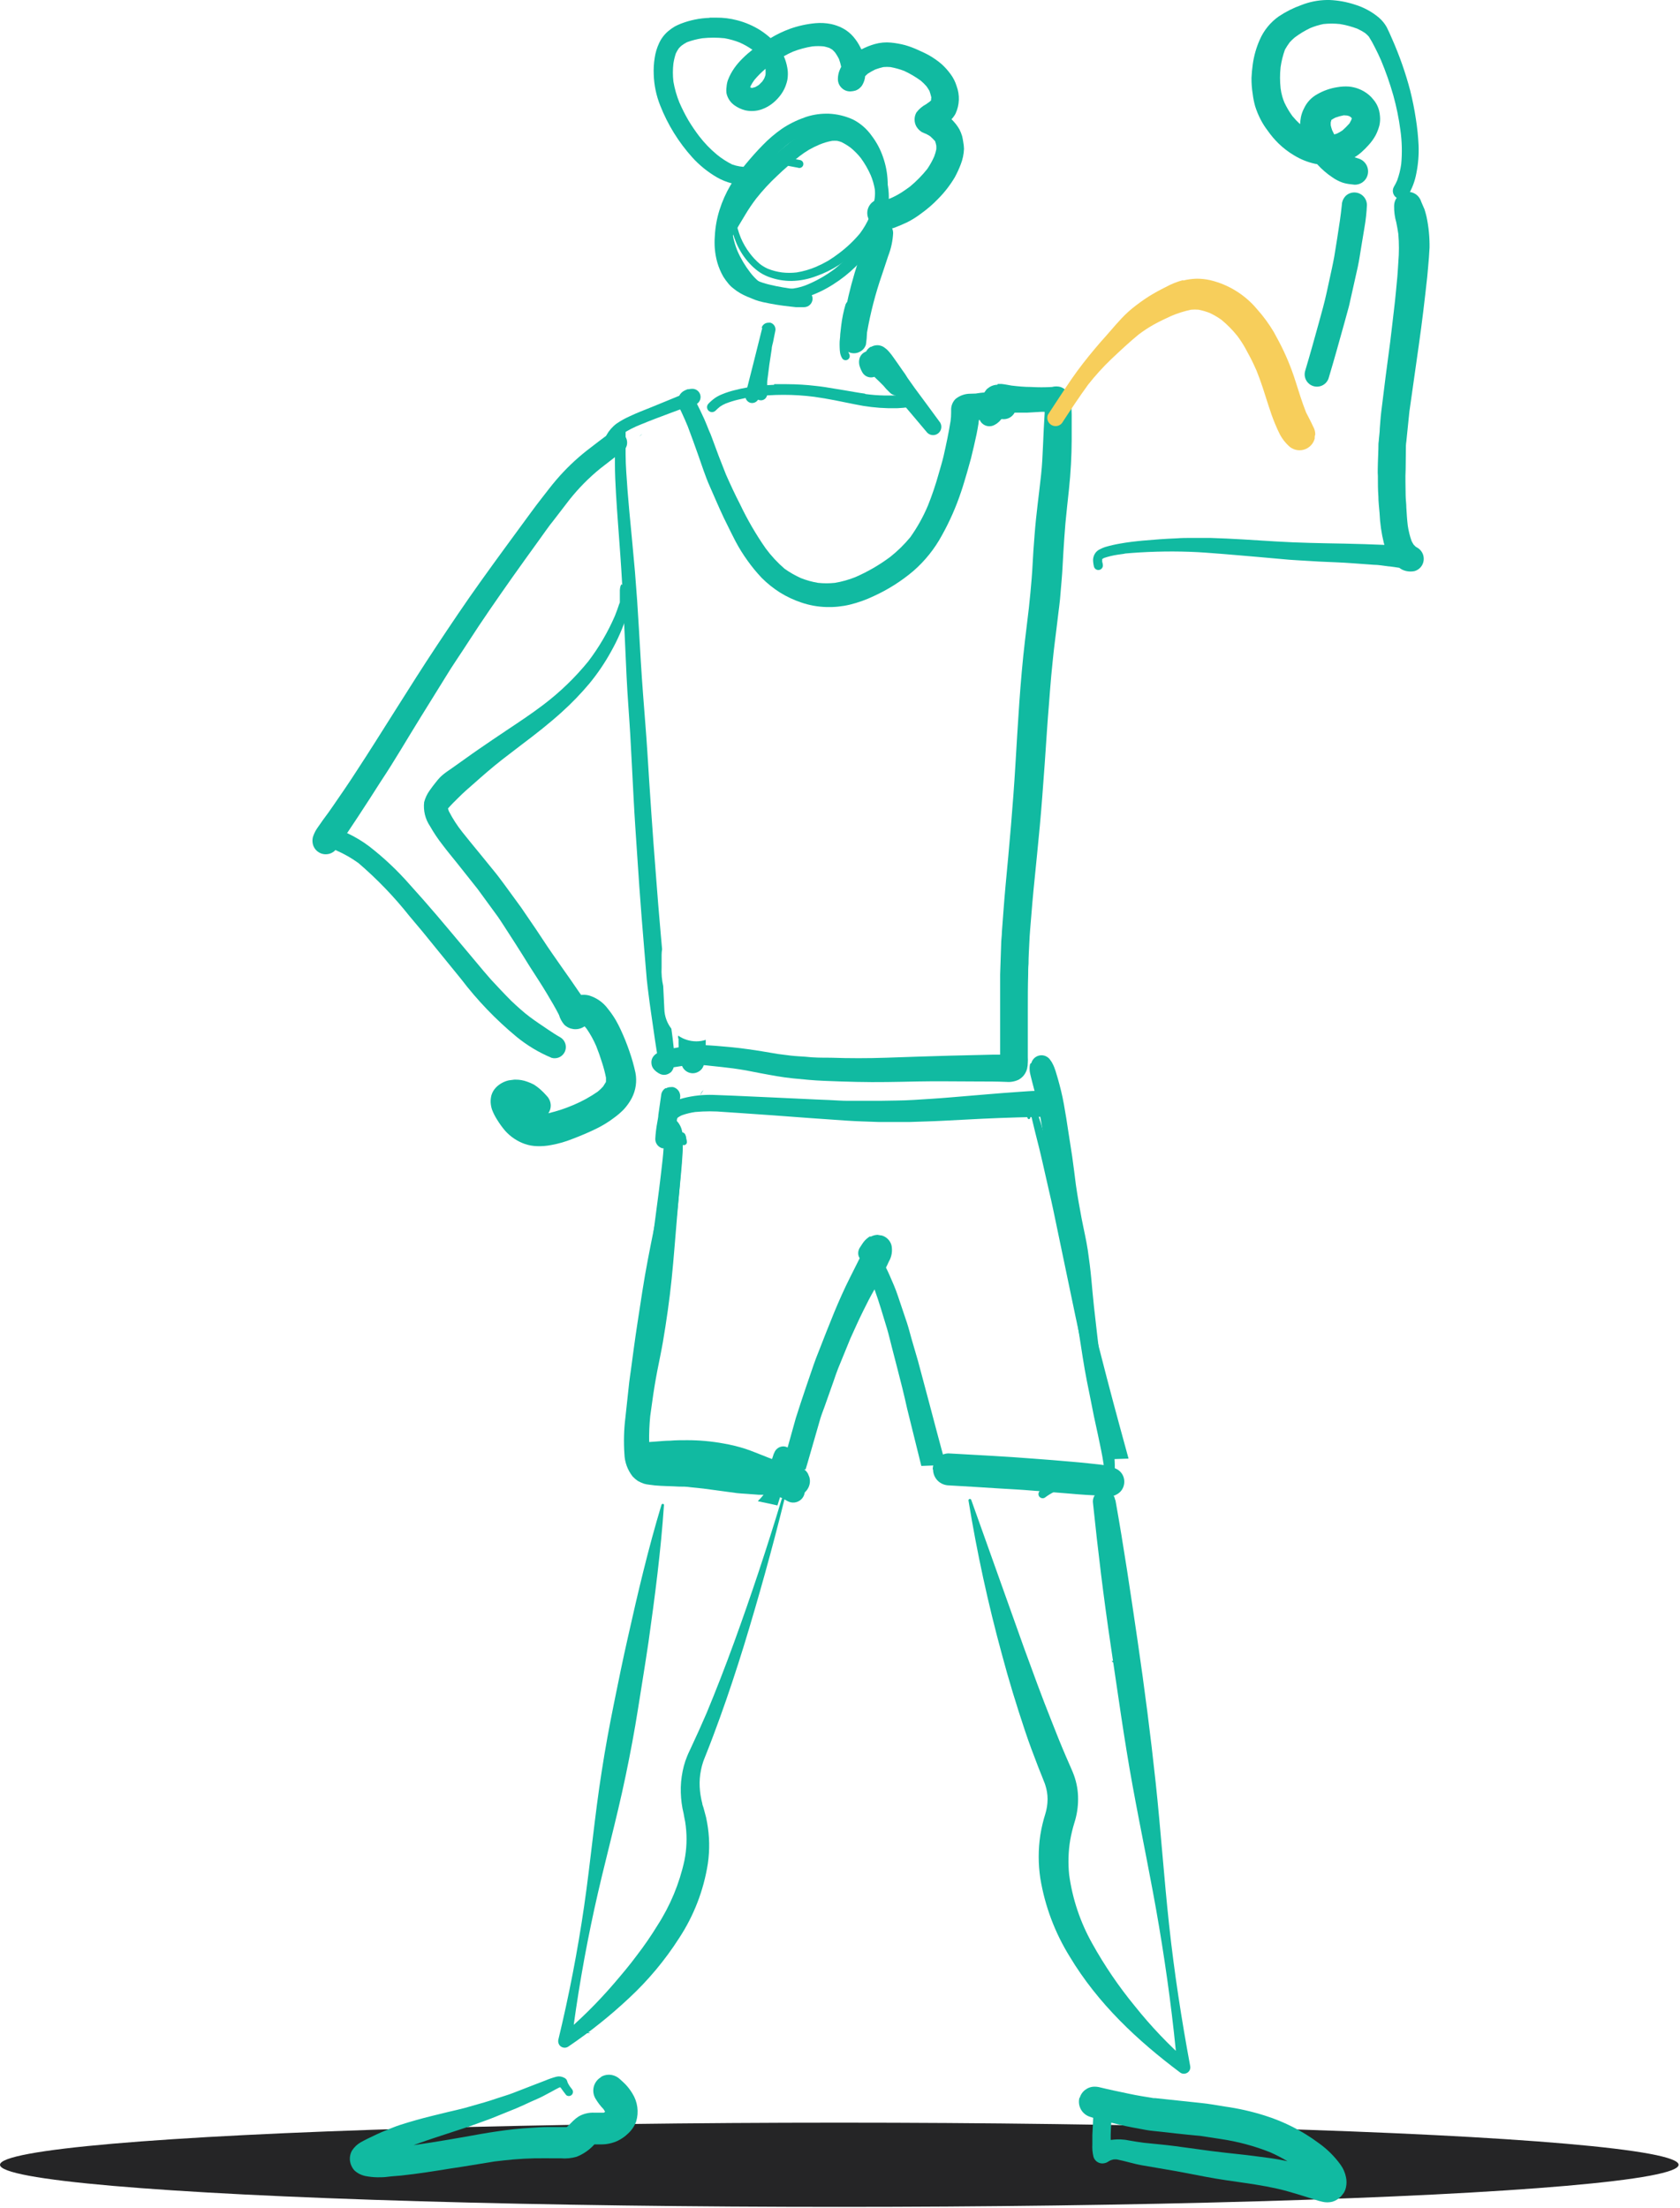 <?xml version="1.0" encoding="UTF-8"?>
<svg width="239px" height="314px" viewBox="0 0 239 314" version="1.1" xmlns="http://www.w3.org/2000/svg" xmlns:xlink="http://www.w3.org/1999/xlink">
    <!-- Generator: Sketch 52.2 (67145) - http://www.bohemiancoding.com/sketch -->
    <title>homme-performance</title>
    <desc>Created with Sketch.</desc>
    <g id="website-2.1" stroke="none" stroke-width="1" fill="none" fill-rule="evenodd">
        <g id="nutr-perf-vs-mieux" transform="translate(-649, -190)" fill-rule="nonzero">
            <g id="home-jumbotron">
                <g id="homme-performance" transform="translate(649, 190)">
                    <ellipse id="Oval" fill="#252526" cx="119.4" cy="307.9" rx="119.4" ry="5.99"></ellipse>
                    <path d="M141.9,54.72 C141.524,54.729 141.156,54.832 140.83,55.02 C140.67,55.124 140.517,55.238 140.37,55.36 C140.25,55.51 140.14,55.66 140.03,55.82 C139.909,56.033 139.818,56.262 139.76,56.5 C139.731,56.595 139.707,56.692 139.69,56.79 C139.69,56.95 139.62,57.11 139.58,57.27 L139.43,57.77 C139.367,57.999 139.327,58.233 139.31,58.47 C139.295,58.61 139.295,58.75 139.31,58.89 C139.26,59.104 139.26,59.326 139.31,59.54 C139.378,59.786 139.509,60.01 139.69,60.19 C140.171,60.667 140.911,60.765 141.5,60.43 C141.963,60.189 142.348,59.821 142.61,59.37 C142.733,59.158 142.824,58.929 142.88,58.69 C143.22,58.69 143.56,58.69 143.88,58.69 C144.63,58.69 145.39,58.69 146.15,58.69 L148.21,58.57 L148.61,58.57 L148.61,58.83 L148.49,60.95 C148.42,62.44 148.36,63.95 148.28,65.41 C148.2,66.87 148.04,68.16 147.88,69.52 C147.72,70.88 147.53,72.41 147.38,73.86 C147.23,75.31 147.12,76.86 147.01,78.37 C146.92,79.66 146.88,80.95 146.77,82.24 C146.66,83.53 146.53,85.06 146.37,86.47 C146.18,88.03 146,89.58 145.81,91.14 C145.12,97.02 144.81,102.93 144.45,108.84 C144.11,114.57 143.59,120.27 143.05,125.98 C142.94,127.15 142.85,128.32 142.76,129.49 C142.67,130.66 142.61,131.49 142.53,132.57 C142.53,133.01 142.46,133.45 142.44,133.89 C142.39,135.46 142.34,137.03 142.28,138.6 C142.28,139.22 142.28,139.85 142.28,140.47 L142.28,143.31 C142.28,144.61 142.28,145.91 142.28,147.21 C142.28,147.7 142.28,148.21 142.28,148.68 L142.28,150 L141.35,150 L139.35,150.05 L135.11,150.15 C132.11,150.24 129.11,150.33 126.11,150.44 C123.46,150.53 120.82,150.53 118.17,150.44 C116.97,150.44 115.77,150.44 114.58,150.3 C113.88,150.25 113.18,150.22 112.49,150.14 L110.67,149.91 C109.23,149.67 107.8,149.41 106.35,149.22 C105.63,149.13 104.92,149.02 104.21,148.96 C103.5,148.9 102.62,148.81 101.82,148.75 C101.02,148.69 100.52,148.65 99.82,148.65 C99.091,148.652 98.363,148.699 97.64,148.79 C97.04,148.87 96.45,148.97 95.85,149.09 C95.76,148.16 95.64,147.23 95.51,146.31 C94.893,145.515 94.543,144.546 94.51,143.54 C94.45,142.44 94.4,141.34 94.35,140.25 C94.153,139.378 94.075,138.483 94.12,137.59 C94.12,136.99 94.12,136.4 94.12,135.8 C94.123,135.535 94.146,135.271 94.19,135.01 C94.13,134.3 94.06,133.59 94,132.87 C93.74,130.02 93.52,127.16 93.3,124.3 C92.84,118.5 92.45,112.69 92.09,106.88 C91.92,104.16 91.68,101.44 91.48,98.72 C91.25,95.66 91.07,92.6 90.9,89.54 C90.747,86.793 90.557,84.05 90.33,81.31 C90.08,78.41 89.79,75.52 89.52,72.62 C89.35,70.77 89.2,68.92 89.09,67.07 C89.037,66.27 89.007,65.47 89,64.67 L89,61.47 C88.998,61.331 88.957,61.196 88.88,61.08 C88.841,60.986 88.779,60.904 88.7,60.84 C88.61,60.766 88.496,60.727 88.38,60.73 C88.288,60.727 88.198,60.751 88.12,60.8 C87.944,60.844 87.795,60.96 87.71,61.12 C87.522,61.597 87.444,62.109 87.48,62.62 C87.48,62.96 87.48,63.29 87.48,63.62 C87.48,64.41 87.48,65.2 87.48,65.99 C87.48,67.39 87.55,68.78 87.63,70.17 C87.8,73.11 88.05,76.04 88.25,78.97 C88.66,84.73 88.86,90.49 89.14,96.25 C89.27,99 89.5,101.73 89.66,104.47 C89.83,107.47 89.98,110.54 90.14,113.58 C90.28,116.27 90.47,118.96 90.65,121.66 C90.84,124.56 91.04,127.46 91.27,130.36 C91.5,133.26 91.76,136.31 92.01,139.29 C92.08,140.04 92.19,140.8 92.28,141.55 C92.37,142.3 92.49,143.13 92.6,143.91 C92.8,145.27 93,146.63 93.19,147.99 C93.28,148.59 93.38,149.2 93.47,149.8 C93.209,149.948 92.992,150.161 92.84,150.42 C92.715,150.646 92.656,150.902 92.67,151.16 C92.672,151.511 92.804,151.85 93.04,152.11 C93.265,152.362 93.537,152.569 93.84,152.72 C94.237,152.93 94.713,152.93 95.11,152.72 C95.248,152.651 95.376,152.563 95.49,152.46 C95.651,152.266 95.77,152.042 95.84,151.8 L96.16,151.75 L97.3,151.57 C97.91,151.57 98.51,151.48 99.12,151.47 C99.728,151.466 100.336,151.503 100.94,151.58 C102.07,151.69 103.19,151.82 104.31,151.96 C104.91,152.05 105.51,152.13 106.11,152.24 L108.22,152.65 C109.74,152.93 111.22,153.22 112.82,153.38 C114.42,153.54 115.76,153.67 117.25,153.73 C118.74,153.79 120.33,153.85 121.88,153.88 C124.73,153.95 127.59,153.88 130.44,153.82 C133.29,153.76 136.21,153.82 139.1,153.82 C140.46,153.82 141.82,153.82 143.18,153.88 C143.781,153.932 144.386,153.821 144.93,153.56 C145.151,153.432 145.353,153.274 145.53,153.09 C145.805,152.788 146.004,152.424 146.11,152.03 C146.183,151.719 146.22,151.4 146.22,151.08 C146.235,150.86 146.235,150.64 146.22,150.42 L146.22,150 C146.22,149.22 146.22,148.43 146.22,147.65 C146.22,146.27 146.22,144.88 146.22,143.49 C146.22,141.87 146.22,140.24 146.27,138.61 C146.27,138.1 146.27,137.61 146.32,137.1 C146.32,136.1 146.39,135.1 146.43,134.16 C146.48,132.82 146.62,131.47 146.72,130.16 C146.82,128.97 146.91,127.77 147.03,126.59 L147.53,121.59 C147.81,118.85 148.06,116.12 148.27,113.38 C148.52,110.19 148.74,107.01 148.95,103.82 C149.03,102.58 149.13,101.35 149.23,100.13 C149.33,98.91 149.42,97.49 149.55,96.13 C149.7,94.66 149.83,93.19 150.01,91.73 C150.19,90.27 150.39,88.73 150.57,87.16 C150.65,86.52 150.74,85.87 150.8,85.23 C150.88,84.32 150.96,83.42 151.03,82.51 C151.15,81.2 151.19,79.88 151.28,78.51 C151.37,77.14 151.45,75.78 151.57,74.42 C151.73,72.82 151.89,71.22 152.07,69.62 C152.32,67.268 152.45,64.905 152.46,62.54 C152.46,61.34 152.46,60.15 152.46,58.95 C152.447,58.203 152.383,57.458 152.27,56.72 C152.15,55.944 151.612,55.298 150.87,55.04 C150.474,54.935 150.056,54.935 149.66,55.04 C148.661,55.099 147.659,55.099 146.66,55.04 C145.73,55.04 144.81,54.95 143.89,54.84 C143.42,54.76 142.95,54.66 142.47,54.61 L141.93,54.61 L141.9,54.72 Z" id="Shape" fill="#11BAA1"></path>
                    <path d="M97.9,55.34 C97.695,55.403 97.497,55.486 97.31,55.59 C97.018,55.749 96.78,55.993 96.63,56.29 L96.07,56.52 L96.22,56.46 L92.78,57.87 C91.67,58.32 90.55,58.74 89.47,59.26 C88.852,59.542 88.26,59.876 87.7,60.26 C87.123,60.693 86.643,61.241 86.29,61.87 C86.055,62.273 86.192,62.79 86.595,63.025 C86.998,63.26 87.515,63.123 87.75,62.72 C87.87,62.53 88,62.35 88.13,62.17 C88.274,61.995 88.431,61.831 88.6,61.68 C89.39,61.173 90.227,60.744 91.1,60.4 C92.53,59.81 93.99,59.26 95.44,58.72 L96.76,58.23 L96.96,58.64 C97.27,59.3 97.56,59.96 97.84,60.64 C98.36,62 98.84,63.36 99.33,64.73 C99.82,66.1 100.33,67.73 100.96,69.14 C101.59,70.55 102.25,72.14 102.96,73.63 C103.32,74.35 103.67,75.08 104.03,75.8 C104.23,76.2 104.43,76.6 104.64,77 C105.148,77.959 105.723,78.882 106.36,79.76 C106.968,80.616 107.637,81.428 108.36,82.19 C109.157,82.991 110.043,83.699 111,84.3 C111.943,84.88 112.95,85.349 114,85.7 C115.138,86.088 116.328,86.303 117.53,86.34 C118.663,86.377 119.797,86.263 120.9,86 C122.069,85.714 123.204,85.309 124.29,84.79 C126.329,83.862 128.23,82.658 129.94,81.21 C131.585,79.776 132.96,78.059 134,76.14 C135.093,74.182 136,72.127 136.71,70 C137.03,69.08 137.29,68.14 137.57,67.21 C137.77,66.53 137.95,65.85 138.13,65.21 C138.42,64.06 138.68,62.91 138.93,61.75 C139.03,61.26 139.12,60.75 139.2,60.25 C139.2,60.08 139.25,59.91 139.27,59.73 C140.428,59.554 141.603,59.517 142.77,59.62 C143.089,59.623 143.404,59.54 143.68,59.38 C144.299,59.013 144.639,58.312 144.546,57.598 C144.452,56.885 143.943,56.296 143.25,56.1 C142.764,55.975 142.269,55.885 141.77,55.83 C141.224,55.79 140.676,55.79 140.13,55.83 C139.69,55.83 139.25,55.91 138.82,55.97 L138.99,55.97 L138,56 C137.25,56.007 136.524,56.268 135.94,56.74 C135.549,57.131 135.323,57.657 135.31,58.21 C135.31,58.36 135.31,58.51 135.31,58.65 C135.314,59.065 135.287,59.479 135.23,59.89 C134.96,61.57 134.61,63.22 134.23,64.89 C134.03,65.73 133.78,66.55 133.54,67.38 C133.112,68.924 132.598,70.443 132,71.93 C131.333,73.51 130.495,75.013 129.5,76.41 C128.656,77.432 127.707,78.364 126.67,79.19 C125.122,80.348 123.444,81.322 121.67,82.09 C120.738,82.463 119.77,82.734 118.78,82.9 C117.979,82.985 117.171,82.985 116.37,82.9 C115.535,82.761 114.717,82.533 113.93,82.22 C113.115,81.854 112.338,81.408 111.61,80.89 C110.612,80.029 109.713,79.06 108.93,78 C107.543,76.011 106.322,73.91 105.28,71.72 C104.56,70.33 103.91,68.92 103.28,67.5 C102.58,65.76 101.91,64.01 101.28,62.26 C101.15,61.91 101.02,61.56 100.87,61.26 C100.64,60.7 100.43,60.13 100.18,59.58 C99.93,59.03 99.75,58.67 99.54,58.22 C99.42,57.96 99.29,57.7 99.15,57.44 C99.579,57.151 99.767,56.614 99.612,56.12 C99.458,55.627 98.997,55.293 98.48,55.3 C98.295,55.303 98.11,55.326 97.93,55.37 L97.9,55.34 Z M137.84,56.02 L137.68,56.02 L137.84,56.02 Z M98.84,56.72 L98.84,56.83 C98.84,56.83 98.84,56.76 98.84,56.72 Z M129.43,76.55 L129.35,76.65 L129.43,76.55 Z M138.5,55.94 L138.84,55.94 L138.5,55.94 Z" id="Shape" fill="#11BAA1"></path>
                    <path d="M110.13,54.73 C108.83,54.785 107.535,54.915 106.25,55.12 C105.66,55.22 105.08,55.35 104.5,55.5 C103.9,55.644 103.311,55.835 102.74,56.07 C102.389,56.207 102.054,56.381 101.74,56.59 C101.399,56.833 101.08,57.108 100.79,57.41 C100.611,57.589 100.542,57.849 100.607,58.093 C100.672,58.337 100.863,58.528 101.107,58.593 C101.351,58.658 101.611,58.589 101.79,58.41 C101.99,58.21 102.2,58.03 102.41,57.85 C102.673,57.668 102.955,57.513 103.25,57.39 C103.827,57.168 104.418,56.984 105.02,56.84 C105.703,56.671 106.394,56.538 107.09,56.44 C109.998,56.065 112.942,56.065 115.85,56.44 C117.79,56.71 119.71,57.12 121.63,57.51 C123.18,57.838 124.756,58.022 126.34,58.06 L127.66,58.06 C128.229,58.036 128.797,57.983 129.36,57.9 C129.745,57.792 130.011,57.44 130.01,57.04 C130.01,56.804 129.917,56.577 129.75,56.41 C129.583,56.242 129.356,56.149 129.12,56.15 C128.42,56.21 127.72,56.24 127.02,56.25 C126.61,56.25 126.19,56.25 125.77,56.25 C124.897,56.233 124.025,56.166 123.16,56.05 L123,56 L123.13,56 C122.13,55.87 121.13,55.68 120.13,55.51 L117.38,55.06 C116.94,54.99 116.49,54.94 116.05,54.89 C115.39,54.81 114.72,54.75 114.05,54.71 C113.38,54.67 112.56,54.64 111.82,54.64 C111.26,54.64 110.69,54.64 110.13,54.64 L110.13,54.73 Z" id="Shape" fill="#11BAA1"></path>
                    <path d="M108.44,46.64 C107.66,49.79 106.86,52.94 106.06,56.09 C105.93,56.607 106.23,57.135 106.74,57.29 C107.163,57.4 107.609,57.221 107.84,56.85 C107.969,56.909 108.109,56.939 108.25,56.94 C108.742,56.94 109.14,56.542 109.14,56.05 C109.11,55.647 109.11,55.243 109.14,54.84 C109.14,54.7 109.14,54.56 109.14,54.42 C109.14,54.1 109.21,53.78 109.25,53.42 C109.31,52.89 109.38,52.42 109.45,51.85 L109.78,49.67 C109.78,49.31 109.92,48.95 109.99,48.6 C110.06,48.25 110.18,47.6 110.29,47.11 C110.426,46.589 110.125,46.055 109.61,45.9 C109.524,45.89 109.436,45.89 109.35,45.9 C108.891,45.882 108.478,46.179 108.35,46.62 L108.44,46.64 Z" id="Shape" fill="#11BAA1"></path>
                    <path d="M120.3,43.26 C120.005,44.261 119.794,45.284 119.67,46.32 L119.53,47.56 C119.53,47.91 119.47,48.26 119.45,48.56 C119.43,48.86 119.45,49.13 119.45,49.41 C119.453,49.678 119.477,49.945 119.52,50.21 C119.569,50.463 119.661,50.707 119.79,50.93 C119.864,51.067 119.99,51.168 120.14,51.21 C120.293,51.253 120.456,51.232 120.593,51.153 C120.73,51.074 120.83,50.943 120.87,50.79 C120.906,50.638 120.884,50.478 120.81,50.34 L120.72,50.15 C120.691,50.062 120.67,49.972 120.66,49.88 C120.625,49.424 120.625,48.966 120.66,48.51 C120.66,48.24 120.66,47.97 120.66,47.71 C120.66,47.06 120.76,46.41 120.84,45.76 C120.84,45.39 120.95,45.02 121.03,44.66 C121.11,44.3 121.22,43.87 121.33,43.48 C121.367,43.349 121.349,43.208 121.282,43.09 C121.214,42.971 121.102,42.885 120.97,42.85 C120.927,42.841 120.883,42.841 120.84,42.85 C120.606,42.847 120.4,43.004 120.34,43.23 L120.3,43.26 Z" id="Shape" fill="#11BAA1"></path>
                    <path d="M114.44,16.72 C113.305,17.111 112.226,17.649 111.23,18.32 C110.239,19.012 109.318,19.799 108.48,20.67 C107.66,21.5 106.88,22.39 106.13,23.29 C105.31,24.257 104.568,25.286 103.91,26.37 C103.264,27.471 102.744,28.642 102.36,29.86 C101.977,31.076 101.752,32.337 101.69,33.61 C101.645,34.189 101.645,34.771 101.69,35.35 C101.744,36.027 101.865,36.697 102.05,37.35 C102.254,38.048 102.539,38.719 102.9,39.35 C103.12,39.7 103.364,40.034 103.63,40.35 C103.839,40.604 104.077,40.832 104.34,41.03 C104.652,41.289 104.987,41.52 105.34,41.72 C105.642,41.889 105.952,42.043 106.27,42.18 L107.42,42.65 C107.783,42.781 108.153,42.888 108.53,42.97 C109.814,43.254 111.112,43.465 112.42,43.6 L113.23,43.69 C113.62,43.69 114,43.69 114.39,43.69 C115.056,43.685 115.595,43.146 115.6,42.48 C115.589,41.814 115.055,41.276 114.39,41.26 C114.02,41.26 113.66,41.26 113.29,41.18 L111.41,40.88 C110.73,40.77 110.04,40.62 109.41,40.47 C108.823,40.329 108.248,40.141 107.69,39.91 C107.13,39.675 106.595,39.387 106.09,39.05 C105.864,38.86 105.656,38.649 105.47,38.42 C105.199,38.034 104.968,37.622 104.78,37.19 C104.555,36.616 104.394,36.019 104.3,35.41 C104.213,34.663 104.197,33.91 104.25,33.16 C104.401,33.659 104.578,34.149 104.78,34.63 C105.234,35.673 105.86,36.633 106.63,37.47 C106.993,37.866 107.391,38.227 107.82,38.55 C108.273,38.887 108.772,39.16 109.3,39.36 C110.357,39.763 111.479,39.966 112.61,39.96 C113.814,39.936 115.006,39.702 116.13,39.27 C117.251,38.876 118.321,38.353 119.32,37.71 C120.312,37.057 121.251,36.328 122.13,35.53 C123.02,34.736 123.795,33.82 124.43,32.81 C125.085,31.776 125.574,30.645 125.88,29.46 C126.188,28.276 126.322,27.053 126.28,25.83 C126.237,24.629 126.011,23.442 125.61,22.31 C125.238,21.227 124.694,20.211 124,19.3 C123.317,18.33 122.407,17.54 121.35,17 C120.258,16.501 119.08,16.219 117.88,16.17 L117.44,16.17 C116.417,16.184 115.403,16.366 114.44,16.71 L114.44,16.72 Z M118.7,18.43 C119.274,18.515 119.838,18.663 120.38,18.87 C120.703,19.021 121.011,19.202 121.3,19.41 C121.749,19.787 122.158,20.209 122.52,20.67 C122.993,21.29 123.395,21.961 123.72,22.67 C124.059,23.534 124.3,24.433 124.44,25.35 C124.55,26.283 124.55,27.227 124.44,28.16 C124.312,29.078 124.067,29.975 123.71,30.83 C123.347,31.676 122.883,32.475 122.33,33.21 C121.461,34.25 120.474,35.186 119.39,36 C118.883,36.39 118.355,36.754 117.81,37.09 C117.247,37.414 116.666,37.704 116.07,37.96 C115.192,38.332 114.272,38.597 113.33,38.75 C112.639,38.83 111.941,38.83 111.25,38.75 C110.564,38.661 109.892,38.486 109.25,38.23 C108.848,38.052 108.469,37.827 108.12,37.56 C107.571,37.098 107.078,36.575 106.65,36 C106.141,35.332 105.717,34.603 105.39,33.83 C105.021,32.924 104.759,31.977 104.61,31.01 C104.69,30.72 104.77,30.43 104.87,30.14 C104.855,30.275 104.939,30.402 105.07,30.44 C105.227,30.478 105.386,30.386 105.43,30.23 C105.57,29.45 105.7,28.67 105.84,27.89 C106.322,27.01 106.87,26.167 107.48,25.37 C108.17,24.48 108.91,23.63 109.66,22.8 C110.384,22.001 111.167,21.255 112,20.57 C112.824,19.947 113.717,19.421 114.66,19 C115.341,18.717 116.052,18.512 116.78,18.39 C117.418,18.32 118.062,18.32 118.7,18.39 L118.7,18.43 Z M122.41,20.51 L122.41,20.58 L122.41,20.51 Z M122.28,33.26 L122.28,33.31 L122.28,33.26 Z" id="Shape" fill="#11BAA1"></path>
                    <path d="M117.49,17.84 C116.824,17.98 116.174,18.188 115.55,18.46 C114.933,18.714 114.332,19.004 113.75,19.33 C113.218,19.648 112.707,19.998 112.22,20.38 C111.22,21.18 110.22,22.04 109.22,22.91 C108.172,23.305 107.191,23.858 106.31,24.55 C105.831,24.912 105.392,25.325 105,25.78 C104.565,26.295 104.186,26.855 103.87,27.45 C103.574,28 103.336,28.58 103.16,29.18 C102.977,29.832 102.869,30.503 102.84,31.18 C102.53,31.72 102.23,32.26 101.94,32.81 C101.62,33.377 101.811,34.096 102.37,34.43 C102.604,34.56 102.875,34.609 103.14,34.57 C103.193,34.803 103.253,35.033 103.32,35.26 C103.722,36.537 104.304,37.749 105.05,38.86 C105.702,39.915 106.543,40.84 107.53,41.59 C108.017,41.897 108.546,42.133 109.1,42.29 C109.751,42.484 110.422,42.604 111.1,42.65 C112.37,42.76 113.649,42.61 114.86,42.21 C116.163,41.774 117.406,41.176 118.56,40.43 C120.847,38.984 122.8,37.069 124.29,34.81 C125.053,33.661 125.63,32.399 126,31.07 C126.179,30.414 126.309,29.745 126.39,29.07 C126.465,28.375 126.465,27.675 126.39,26.98 C126.243,25.581 125.829,24.223 125.17,22.98 C124.584,21.784 123.796,20.698 122.84,19.77 C122.368,19.327 121.856,18.928 121.31,18.58 C120.761,18.213 120.146,17.955 119.5,17.82 C119.246,17.772 118.988,17.748 118.73,17.75 C118.291,17.758 117.852,17.802 117.42,17.88 L117.49,17.84 Z M119.14,20.04 C119.334,20.083 119.524,20.14 119.71,20.21 C120.163,20.434 120.594,20.699 121,21 C121.544,21.441 122.037,21.94 122.47,22.49 C123.022,23.248 123.492,24.062 123.87,24.92 C124.14,25.562 124.335,26.233 124.45,26.92 C124.545,27.714 124.545,28.516 124.45,29.31 C124.325,30.198 124.093,31.068 123.76,31.9 C123.264,33.021 122.636,34.078 121.89,35.05 C120.972,36.239 119.915,37.314 118.74,38.25 C117.605,39.106 116.374,39.824 115.07,40.39 C113.668,41.025 112.115,41.25 110.59,41.04 C110.009,40.954 109.44,40.806 108.89,40.6 C108.579,40.463 108.283,40.292 108.01,40.09 C107.537,39.7 107.111,39.258 106.74,38.77 C105.997,37.811 105.375,36.763 104.89,35.65 C104.612,34.955 104.401,34.235 104.26,33.5 C104.57,32.96 104.89,32.44 105.2,31.91 C105.51,31.38 105.76,30.98 106.04,30.51 C106.507,29.729 107.018,28.974 107.57,28.25 C108.486,27.092 109.489,26.005 110.57,25 C111.07,24.52 111.57,24.06 112.12,23.59 L113.5,23.85 C113.704,23.936 113.939,23.896 114.103,23.747 C114.267,23.599 114.331,23.369 114.266,23.157 C114.201,22.946 114.019,22.791 113.8,22.76 L113.21,22.65 L113.76,22.2 C114.18,21.879 114.617,21.582 115.07,21.31 C115.555,21.033 116.056,20.786 116.57,20.57 C117.152,20.324 117.759,20.143 118.38,20.03 C118.623,20.015 118.867,20.015 119.11,20.03 L119.14,20.04 Z M116.76,20.53 L116.67,20.53 L116.76,20.53 Z M122.57,22.53 L122.57,22.58 L122.57,22.53 Z M107.68,28.11 L107.63,28.17 L107.68,28.11 Z" id="Shape" fill="#11BAA1"></path>
                    <path d="M100.91,2.54 C99.512,2.589 98.133,2.872 96.83,3.38 C96.543,3.494 96.262,3.624 95.99,3.77 C95.659,3.967 95.344,4.191 95.05,4.44 C94.5,4.909 94.059,5.492 93.76,6.15 C93.454,6.803 93.246,7.497 93.14,8.21 C93.013,8.997 92.967,9.794 93,10.59 C93.048,12.102 93.359,13.595 93.92,15 C94.986,17.718 96.534,20.222 98.49,22.39 C99.504,23.508 100.685,24.462 101.99,25.22 C103.303,25.976 104.795,26.363 106.31,26.34 C106.981,26.281 107.496,25.719 107.496,25.045 C107.496,24.371 106.981,23.809 106.31,23.75 C105.574,23.759 104.843,23.637 104.15,23.39 C103.385,23.006 102.664,22.54 102,22 C101.066,21.226 100.221,20.351 99.48,19.39 C98.921,18.659 98.404,17.898 97.93,17.11 C97.459,16.298 97.035,15.46 96.66,14.6 C96.265,13.634 95.976,12.628 95.8,11.6 C95.7,10.746 95.7,9.884 95.8,9.03 C95.876,8.541 95.993,8.059 96.15,7.59 C96.271,7.339 96.411,7.098 96.57,6.87 C96.696,6.732 96.829,6.602 96.97,6.48 C97.213,6.299 97.471,6.139 97.74,6 C98.449,5.739 99.183,5.551 99.93,5.44 C100.974,5.33 102.026,5.33 103.07,5.44 C103.809,5.568 104.533,5.773 105.23,6.05 C105.851,6.325 106.444,6.66 107,7.05 L107.07,7.05 C106.57,7.45 106.07,7.87 105.64,8.31 C105.204,8.732 104.809,9.194 104.46,9.69 C104.081,10.229 103.772,10.814 103.54,11.43 C103.441,11.735 103.38,12.05 103.36,12.37 C103.311,12.681 103.311,12.999 103.36,13.31 C103.524,14.003 103.941,14.609 104.53,15.01 C104.982,15.324 105.487,15.555 106.02,15.69 C106.801,15.864 107.615,15.816 108.37,15.55 C108.965,15.34 109.517,15.025 110,14.62 C110.433,14.262 110.816,13.849 111.14,13.39 C111.482,12.907 111.739,12.37 111.9,11.8 C111.997,11.492 112.054,11.173 112.07,10.85 C112.102,10.439 112.078,10.025 112,9.62 C111.904,9.062 111.739,8.518 111.51,8 C111.928,7.76 112.358,7.543 112.8,7.35 C113.694,7.001 114.622,6.75 115.57,6.6 C116.115,6.545 116.665,6.545 117.21,6.6 C117.47,6.66 117.72,6.73 117.97,6.81 L118.39,7.05 C118.543,7.187 118.687,7.334 118.82,7.49 C119.018,7.774 119.195,8.071 119.35,8.38 C119.484,8.745 119.591,9.119 119.67,9.5 C119.573,9.689 119.486,9.882 119.41,10.08 C119.271,10.451 119.2,10.844 119.2,11.24 C119.194,11.71 119.382,12.163 119.72,12.49 C120.055,12.834 120.52,13.02 121,13 C121.23,12.989 121.458,12.952 121.68,12.89 C122.1,12.748 122.454,12.461 122.68,12.08 C122.904,11.698 123.041,11.271 123.08,10.83 L123.44,10.49 C123.787,10.264 124.147,10.06 124.52,9.88 C124.896,9.742 125.28,9.629 125.67,9.54 C126.003,9.509 126.337,9.509 126.67,9.54 C127.335,9.66 127.988,9.841 128.62,10.08 C129.457,10.468 130.254,10.937 131,11.48 C131.289,11.726 131.56,11.994 131.81,12.28 C131.962,12.492 132.102,12.713 132.23,12.94 C132.32,13.2 132.39,13.46 132.46,13.72 C132.53,13.98 132.46,13.96 132.46,14.07 C132.46,14.18 132.46,14.21 132.46,14.27 L132.26,14.46 L131.74,14.83 C131.202,15.114 130.735,15.513 130.37,16 C130.197,16.305 130.108,16.65 130.11,17 C130.108,17.35 130.197,17.695 130.37,18 C130.559,18.316 130.819,18.583 131.13,18.78 L131.42,18.91 L131.68,19.02 L131.41,18.91 L131.71,19.04 C131.926,19.135 132.134,19.249 132.33,19.38 C132.578,19.598 132.812,19.832 133.03,20.08 C133.102,20.289 133.159,20.503 133.2,20.72 C133.21,20.893 133.21,21.067 133.2,21.24 C133.13,21.58 133.033,21.915 132.91,22.24 C132.634,22.87 132.299,23.473 131.91,24.04 C131.189,24.943 130.378,25.77 129.49,26.51 C129.12,26.79 128.74,27.05 128.35,27.31 C127.831,27.646 127.286,27.94 126.72,28.19 L126.07,28.42 C125.855,28.344 125.628,28.303 125.4,28.3 C124.578,28.291 123.833,28.786 123.524,29.548 C123.215,30.31 123.404,31.184 124,31.75 C124.386,32.15 124.879,32.431 125.42,32.56 L125.97,32.63 C126.249,32.605 126.526,32.565 126.8,32.51 C126.984,32.472 127.165,32.418 127.34,32.35 C127.93,32.13 128.5,31.87 129.07,31.61 C129.773,31.251 130.443,30.83 131.07,30.35 C131.928,29.734 132.727,29.041 133.46,28.28 C134.372,27.361 135.168,26.333 135.83,25.22 C136.154,24.623 136.438,24.005 136.68,23.37 C136.952,22.67 137.108,21.93 137.14,21.18 C137.132,20.844 137.095,20.51 137.03,20.18 C136.992,19.901 136.939,19.623 136.87,19.35 C136.774,19.03 136.65,18.719 136.5,18.42 C136.281,18.032 136.02,17.67 135.72,17.34 C135.608,17.206 135.488,17.079 135.36,16.96 C135.59,16.722 135.786,16.453 135.94,16.16 C136.51,14.929 136.564,13.521 136.09,12.25 C135.908,11.646 135.624,11.078 135.25,10.57 C134.879,10.055 134.457,9.58 133.99,9.15 C133.437,8.675 132.841,8.254 132.21,7.89 C131.7,7.6 131.16,7.36 130.63,7.12 C130.026,6.838 129.401,6.604 128.76,6.42 C128.104,6.246 127.435,6.126 126.76,6.06 C125.98,5.984 125.193,6.055 124.44,6.27 C123.804,6.452 123.188,6.697 122.6,7 L122.52,7 L122.41,6.76 C122.141,6.214 121.805,5.703 121.41,5.24 C121.012,4.773 120.535,4.38 120,4.08 C119.705,3.908 119.394,3.767 119.07,3.66 C118.796,3.56 118.515,3.48 118.23,3.42 C117.496,3.272 116.745,3.232 116,3.3 C114.772,3.413 113.563,3.678 112.4,4.09 C111.433,4.443 110.502,4.889 109.62,5.42 C109.164,5.008 108.676,4.634 108.16,4.3 C107.14,3.659 106.027,3.18 104.86,2.88 C103.881,2.623 102.872,2.498 101.86,2.51 C101.56,2.51 101.27,2.51 100.97,2.51 L100.91,2.54 Z M108.91,9.79 C108.915,9.867 108.915,9.943 108.91,10.02 C108.92,10.193 108.92,10.367 108.91,10.54 C108.91,10.71 108.82,10.88 108.77,11.04 C108.72,11.2 108.55,11.43 108.43,11.61 L107.97,12.07 C107.81,12.18 107.64,12.28 107.46,12.38 L107,12.51 L106.75,12.45 C106.75,12.45 106.75,12.35 106.75,12.3 C106.915,11.975 107.105,11.664 107.32,11.37 C107.801,10.799 108.329,10.271 108.9,9.79 L108.91,9.79 Z M122.73,11.36 L122.73,11.5 C122.73,11.45 122.73,11.41 122.73,11.37 L122.73,11.36 Z M106.68,12.86 L106.68,12.94 C106.675,12.914 106.675,12.886 106.68,12.86 Z M131.68,19 L132.12,19.18 L131.79,19.05 L131.71,19.05 L131.68,19 Z M132.86,19.82 L132.92,19.9 L132.86,19.82 Z" id="Shape" fill="#11BAA1"></path>
                    <path d="M168.31,39.84 C167.441,40.068 166.605,40.404 165.82,40.84 C165,41.24 164.21,41.68 163.43,42.16 C162.606,42.689 161.811,43.263 161.05,43.88 C160.365,44.448 159.726,45.07 159.14,45.74 C158.53,46.39 157.97,47.09 157.38,47.74 C156.79,48.39 156.25,49.01 155.71,49.66 C154.57,51.02 153.46,52.43 152.45,53.9 C151.3,55.58 150.19,57.29 149.07,59 C148.862,59.537 149.072,60.146 149.567,60.441 C150.062,60.735 150.697,60.629 151.07,60.19 C152.28,58.34 153.49,56.51 154.79,54.72 C155.795,53.442 156.887,52.236 158.06,51.11 C159.34,49.9 160.62,48.7 161.98,47.58 C162.664,47.062 163.382,46.591 164.13,46.17 C164.95,45.72 165.78,45.32 166.62,44.94 C167.532,44.551 168.48,44.252 169.45,44.05 C169.803,44.02 170.157,44.02 170.51,44.05 C171.042,44.156 171.564,44.306 172.07,44.5 C172.67,44.779 173.243,45.113 173.78,45.5 C174.594,46.173 175.338,46.927 176,47.75 C176.445,48.336 176.846,48.955 177.2,49.6 L177.85,50.81 C178.18,51.43 178.47,52.08 178.76,52.72 C179.42,54.35 179.93,56.03 180.47,57.72 C180.74,58.58 181.04,59.42 181.38,60.25 C181.61,60.8 181.84,61.33 182.11,61.85 C182.425,62.421 182.827,62.941 183.3,63.39 C183.863,63.953 184.684,64.173 185.454,63.966 C186.223,63.76 186.824,63.159 187.03,62.39 C187.03,62.19 187.03,62 187.11,61.8 C187.113,61.403 187.009,61.013 186.81,60.67 C186.5,59.98 186.14,59.32 185.81,58.67 C185.22,57.19 184.76,55.67 184.28,54.16 C183.665,52.224 182.879,50.346 181.93,48.55 L181.21,47.22 C180.53,46.072 179.74,44.994 178.85,44 C177.131,41.931 174.787,40.475 172.17,39.85 C171.553,39.711 170.922,39.641 170.29,39.64 L170.2,39.64 C169.563,39.661 168.929,39.748 168.31,39.9 L168.31,39.84 Z" id="Shape" fill="#F7CE5B"></path>
                    <path d="M198.91,27.87 L198.6,28.28 C198.424,28.584 198.331,28.929 198.33,29.28 C198.314,30.078 198.418,30.874 198.64,31.64 C198.75,32.18 198.85,32.73 198.93,33.28 C199.041,34.611 199.041,35.949 198.93,37.28 C198.88,37.97 198.85,38.66 198.79,39.34 C198.64,40.89 198.51,42.44 198.32,43.98 C198.13,45.52 197.97,47.1 197.77,48.65 C197.57,50.2 197.33,51.93 197.12,53.57 C196.91,55.21 196.71,56.87 196.5,58.57 C196.4,59.36 196.36,60.16 196.29,60.95 C196.29,61.47 196.2,61.95 196.16,62.49 C196.16,62.73 196.1,62.96 196.1,63.2 C196.1,64.08 196.04,64.97 196.02,65.85 C196.02,66.47 195.97,67.08 196.02,67.69 C196.02,68.69 196.02,69.62 196.09,70.58 C196.09,71.38 196.2,72.19 196.26,72.99 C196.322,74.423 196.526,75.847 196.87,77.24 L196.95,77.5 C195.063,77.42 193.173,77.36 191.28,77.32 C188.01,77.26 184.75,77.21 181.48,77.01 C178.38,76.82 175.27,76.6 172.16,76.51 C171.33,76.51 170.5,76.51 169.66,76.51 C168.82,76.51 168.12,76.51 167.36,76.57 C165.77,76.63 164.2,76.75 162.62,76.89 C161.52,76.99 160.41,77.12 159.31,77.32 C158.608,77.44 157.913,77.6 157.23,77.8 C156.972,77.886 156.721,77.993 156.48,78.12 C156.188,78.253 155.941,78.468 155.77,78.74 C155.61,79 155.518,79.295 155.5,79.6 C155.505,79.937 155.548,80.273 155.63,80.6 C155.727,80.945 156.085,81.146 156.43,81.05 C156.77,80.953 156.97,80.602 156.88,80.26 C156.88,80.14 156.82,80.01 156.8,79.89 L156.8,79.64 L156.8,79.53 L156.87,79.47 C156.93,79.428 156.993,79.391 157.06,79.36 C157.686,79.152 158.328,78.998 158.98,78.9 L160.11,78.74 L159.91,78.74 C162.995,78.463 166.094,78.376 169.19,78.48 C170.78,78.53 172.37,78.67 173.96,78.79 C175.55,78.91 177.25,79.08 178.9,79.21 L183.39,79.61 C184.13,79.67 184.88,79.7 185.63,79.75 L187.63,79.87 C189.22,79.95 190.82,79.99 192.4,80.11 L195.4,80.33 C196.13,80.33 196.86,80.48 197.59,80.56 L197.67,80.56 C198.13,80.62 198.6,80.68 199.07,80.76 L199.25,80.89 C199.513,81.057 199.804,81.172 200.11,81.23 C200.476,81.305 200.854,81.305 201.22,81.23 C201.675,81.106 202.063,80.808 202.3,80.4 C202.543,79.975 202.607,79.472 202.48,79 C202.356,78.542 202.058,78.151 201.65,77.91 L201.4,77.76 C201.298,77.668 201.202,77.572 201.11,77.47 C201,77.299 200.9,77.122 200.81,76.94 C200.56,76.226 200.379,75.489 200.27,74.74 C200.17,73.9 200.12,73.07 200.07,72.23 C200.07,71.66 199.98,71.08 199.97,70.51 C199.97,69.26 199.9,68 199.97,66.74 L200,64 C200,63.59 200,63.19 200.07,62.78 C200.22,61.37 200.36,59.97 200.5,58.56 C200.94,55.433 201.383,52.307 201.83,49.18 C202.3,45.92 202.68,42.66 203.04,39.39 C203.09,38.91 203.13,38.39 203.17,37.95 C203.25,37.04 203.33,36.14 203.37,35.23 C203.392,33.749 203.248,32.269 202.94,30.82 C202.88,30.52 202.78,30.23 202.7,29.93 C202.662,29.788 202.608,29.651 202.54,29.52 C202.43,29.25 202.31,28.99 202.2,28.73 C202.102,28.403 201.927,28.105 201.69,27.86 C200.911,27.091 199.659,27.091 198.88,27.86 L198.91,27.87 Z M156.91,79.29 L156.91,79.38 L156.91,79.29 Z M156.86,79.78 C156.866,79.823 156.866,79.867 156.86,79.91 C156.86,79.91 156.86,79.82 156.86,79.78 Z" id="Shape" fill="#11BAA1"></path>
                    <path d="M191.41,27.9 C191.088,28.242 190.902,28.69 190.89,29.16 C190.82,29.89 190.72,30.62 190.62,31.35 C190.37,33.08 190.09,34.8 189.81,36.52 C189.72,37.05 189.61,37.52 189.5,38.08 L188.73,41.62 C188.42,43.05 188.02,44.46 187.63,45.88 C187,48.16 186.37,50.43 185.69,52.7 C185.489,53.313 185.641,53.987 186.087,54.454 C186.532,54.921 187.198,55.105 187.82,54.932 C188.442,54.76 188.918,54.26 189.06,53.63 C189.82,51.09 190.53,48.54 191.24,45.98 C191.46,45.2 191.67,44.43 191.88,43.65 C191.96,43.38 192.01,43.09 192.07,42.82 L192.52,40.82 C192.73,39.87 192.95,38.92 193.16,37.96 C193.37,37 193.51,35.96 193.68,34.96 C193.85,33.96 193.97,33.24 194.11,32.37 C194.297,31.305 194.414,30.23 194.46,29.15 C194.455,28.43 194.019,27.782 193.353,27.507 C192.688,27.232 191.922,27.383 191.41,27.89 L191.41,27.9 Z" id="Shape" fill="#11BAA1"></path>
                    <path d="M185.13,0.72 C183.994,1.124 182.912,1.668 181.91,2.34 C180.73,3.175 179.8,4.316 179.22,5.64 C178.724,6.758 178.388,7.939 178.22,9.15 C178.13,9.79 178.07,10.42 178.04,11.07 C178.032,11.833 178.089,12.596 178.21,13.35 C178.281,13.945 178.398,14.533 178.56,15.11 C178.767,15.769 179.031,16.408 179.35,17.02 C179.635,17.573 179.97,18.098 180.35,18.59 C180.801,19.235 181.31,19.837 181.87,20.39 C182.548,21.052 183.304,21.629 184.12,22.11 C185.026,22.661 186.015,23.06 187.05,23.29 L187.38,23.35 C188.028,24.069 188.764,24.704 189.57,25.24 C189.991,25.533 190.448,25.772 190.93,25.95 C191.338,26.086 191.761,26.174 192.19,26.21 L192.69,26.27 C193.04,26.283 193.387,26.196 193.69,26.02 C194.119,25.77 194.432,25.36 194.56,24.88 C194.83,23.871 194.243,22.831 193.24,22.54 L192.7,22.37 C193.056,22.156 193.391,21.908 193.7,21.63 C194.053,21.317 194.387,20.983 194.7,20.63 C195.088,20.208 195.423,19.742 195.7,19.24 C195.93,18.791 196.111,18.318 196.24,17.83 C196.331,17.41 196.358,16.978 196.32,16.55 C196.301,16.284 196.261,16.02 196.2,15.76 C196.112,15.41 195.977,15.074 195.8,14.76 C195.673,14.534 195.522,14.323 195.35,14.13 C195.178,13.908 194.983,13.703 194.77,13.52 C194.303,13.121 193.768,12.809 193.19,12.6 C192.767,12.448 192.327,12.351 191.88,12.31 C191.338,12.275 190.794,12.305 190.26,12.4 C189.253,12.552 188.282,12.891 187.4,13.4 C186.575,13.847 185.916,14.549 185.52,15.4 C185.311,15.797 185.16,16.221 185.07,16.66 C185.01,16.991 184.97,17.325 184.95,17.66 C184.561,17.301 184.197,16.917 183.86,16.51 C183.414,15.899 183.029,15.246 182.71,14.56 C182.597,14.289 182.5,14.012 182.42,13.73 C182.309,13.344 182.229,12.949 182.18,12.55 C182.073,11.553 182.073,10.547 182.18,9.55 C182.301,8.701 182.509,7.867 182.8,7.06 C183.008,6.693 183.238,6.339 183.49,6 C183.708,5.762 183.942,5.538 184.19,5.33 C184.875,4.817 185.609,4.371 186.38,4 C186.987,3.747 187.616,3.552 188.26,3.42 C189.048,3.335 189.842,3.335 190.63,3.42 C191.469,3.56 192.293,3.781 193.09,4.08 C193.491,4.263 193.876,4.481 194.24,4.73 C194.413,4.876 194.577,5.033 194.73,5.2 C195.052,5.707 195.346,6.231 195.61,6.77 C195.92,7.36 196.2,7.97 196.47,8.58 C197.152,10.211 197.736,11.88 198.22,13.58 C198.667,15.191 199.001,16.832 199.22,18.49 C199.45,20.093 199.49,21.718 199.34,23.33 C199.232,24.129 199.037,24.913 198.76,25.67 C198.63,25.973 198.48,26.267 198.31,26.55 C198.15,26.819 198.105,27.14 198.184,27.443 C198.263,27.745 198.459,28.003 198.73,28.16 C199.292,28.475 200.003,28.29 200.34,27.74 C200.901,26.789 201.291,25.746 201.49,24.66 C201.757,23.344 201.864,22.001 201.81,20.66 C201.75,19.397 201.62,18.138 201.42,16.89 C201.22,15.55 200.95,14.22 200.62,12.89 C199.948,10.34 199.072,7.849 198,5.44 C197.77,4.91 197.54,4.38 197.28,3.87 C196.99,3.351 196.611,2.887 196.16,2.5 C195.153,1.659 193.986,1.03 192.73,0.65 C191.569,0.269 190.361,0.05 189.14,-3.55271368e-15 L188.72,-3.55271368e-15 C187.49,0.024 186.274,0.268 185.13,0.72 Z M191.64,16.43 L191.92,16.51 L192.12,16.62 L192.31,16.81 C192.31,16.92 192.24,17.03 192.2,17.14 L191.98,17.55 C191.667,17.903 191.333,18.237 190.98,18.55 C190.732,18.719 190.471,18.87 190.2,19 L189.81,19.12 C189.71,18.92 189.6,18.71 189.51,18.51 C189.428,18.281 189.361,18.047 189.31,17.81 C189.31,17.68 189.31,17.54 189.31,17.41 C189.331,17.315 189.357,17.222 189.39,17.13 C189.387,17.11 189.387,17.09 189.39,17.07 C189.575,16.943 189.769,16.83 189.97,16.73 C190.358,16.59 190.755,16.479 191.16,16.4 L191.64,16.43 Z M189.7,16.92 L189.6,17 L189.7,16.92 Z M199.25,18.63 L199.25,18.76 L199.25,18.63 Z" id="Shape" fill="#11BAA1"></path>
                    <path d="M86.8,61.58 C85.66,62.39 84.57,63.25 83.46,64.1 C81.892,65.336 80.449,66.723 79.15,68.24 C78.4,69.11 77.72,70.03 77.01,70.93 C76.5,71.58 76.01,72.23 75.5,72.93 C73.11,76.19 70.71,79.44 68.36,82.73 C66.21,85.73 64.16,88.79 62.12,91.86 C60.08,94.93 58.24,97.86 56.34,100.86 C54.44,103.86 52.57,106.86 50.6,109.86 C49.6,111.41 48.54,112.95 47.49,114.47 C46.99,115.2 46.49,115.91 45.95,116.62 L45.25,117.62 C45.108,117.816 44.978,118.019 44.86,118.23 C44.726,118.488 44.613,118.755 44.52,119.03 C44.425,119.387 44.425,119.763 44.52,120.12 C44.7,120.769 45.21,121.273 45.861,121.444 C46.512,121.615 47.205,121.427 47.68,120.95 L47.68,120.89 L47.85,120.96 C48.962,121.445 50.018,122.049 51,122.76 C53.641,125.024 56.058,127.535 58.22,130.26 C59.5,131.76 60.74,133.26 61.98,134.81 L65.58,139.23 C67.891,142.266 70.541,145.027 73.48,147.46 C74.992,148.697 76.677,149.708 78.48,150.46 C79.176,150.654 79.916,150.354 80.28,149.73 C80.722,148.967 80.468,147.991 79.71,147.54 C79.08,147.19 78.49,146.79 77.89,146.39 C77.04,145.82 76.19,145.25 75.37,144.64 C74.55,144.03 73.58,143.16 72.74,142.36 C71.74,141.36 70.81,140.36 69.88,139.36 C69.15,138.54 68.45,137.7 67.75,136.86 L64.1,132.51 C62.84,131 61.57,129.51 60.26,128.02 L58.26,125.78 C56.53,123.805 54.615,122 52.54,120.39 C51.569,119.656 50.523,119.026 49.42,118.51 L49.37,118.51 L49.55,118.24 C50.01,117.55 50.47,116.87 50.92,116.18 C52.01,114.53 53.08,112.86 54.15,111.18 C56.15,108.18 57.95,105.05 59.86,101.98 L63.34,96.37 C64.34,94.7 65.5,93.06 66.58,91.37 C68.58,88.26 70.71,85.21 72.84,82.18 C74.08,80.433 75.33,78.69 76.59,76.95 C77.32,75.95 78.03,74.89 78.8,73.95 L81.3,70.7 L81.05,71.03 C82.331,69.418 83.783,67.949 85.38,66.65 L87.43,65.06 L88.43,64.35 C88.792,64.12 89.056,63.764 89.17,63.35 C89.27,62.943 89.209,62.513 89,62.15 C88.781,61.778 88.42,61.511 88,61.41 C87.853,61.373 87.702,61.353 87.55,61.35 C87.272,61.341 86.999,61.422 86.77,61.58 L86.8,61.58 Z" id="Shape" fill="#11BAA1"></path>
                    <path d="M88.41,83.09 C88.343,83.2 88.289,83.317 88.25,83.44 C88.217,83.605 88.193,83.772 88.18,83.94 C88.18,84.25 88.18,84.55 88.18,84.86 C88.18,85.17 88.18,85.35 88.18,85.59 C88.18,85.68 88.18,85.76 88.11,85.85 C87.92,86.45 87.7,87.03 87.47,87.61 C86.476,89.908 85.206,92.077 83.69,94.07 C81.813,96.374 79.668,98.445 77.3,100.24 C75.6,101.53 73.83,102.7 72.06,103.88 C70.75,104.75 69.45,105.64 68.15,106.53 C66.85,107.42 65.81,108.2 64.63,109.02 L63.76,109.63 C63.357,109.896 62.979,110.197 62.63,110.53 C62.4,110.772 62.183,111.026 61.98,111.29 C61.69,111.66 61.39,112.03 61.13,112.42 C60.764,112.922 60.496,113.489 60.34,114.09 C60.201,115.289 60.495,116.499 61.17,117.5 C61.7,118.433 62.298,119.325 62.96,120.17 C63.63,121.06 64.34,121.91 65.03,122.77 L67.96,126.46 L70.83,130.39 C71.12,130.8 71.38,131.22 71.66,131.64 L73.26,134.12 C73.98,135.23 74.67,136.36 75.37,137.48 C76.19,138.76 77.04,140.04 77.82,141.35 C78.41,142.35 79.02,143.35 79.52,144.35 C79.668,144.861 79.924,145.335 80.27,145.74 C80.996,146.445 82.099,146.588 82.98,146.09 L83.16,145.98 C83.271,146.093 83.375,146.213 83.47,146.34 C83.999,147.11 84.451,147.931 84.82,148.79 C85.12,149.54 85.39,150.3 85.63,151.08 C85.869,151.801 86.063,152.535 86.21,153.28 C86.21,153.43 86.21,153.57 86.21,153.72 C86.21,153.87 86.21,153.9 86.14,153.99 C86.07,154.08 85.93,154.34 85.81,154.52 C85.573,154.787 85.316,155.034 85.04,155.26 C83.966,156.008 82.816,156.641 81.61,157.15 C80.446,157.65 79.242,158.048 78.01,158.34 C78.233,158.016 78.351,157.633 78.35,157.24 C78.343,156.727 78.139,156.237 77.78,155.87 C77.471,155.513 77.137,155.179 76.78,154.87 C76.523,154.653 76.253,154.452 75.97,154.27 C75.65,154.098 75.315,153.955 74.97,153.84 C74.454,153.651 73.909,153.556 73.36,153.56 L73.16,153.56 L72.38,153.66 C71.694,153.816 71.067,154.162 70.57,154.66 C70.262,154.974 70.036,155.359 69.91,155.78 C69.827,156.107 69.79,156.443 69.8,156.78 C69.819,157.119 69.879,157.455 69.98,157.78 C70.175,158.302 70.427,158.802 70.73,159.27 C71.066,159.819 71.443,160.34 71.86,160.83 C72.623,161.684 73.59,162.33 74.67,162.71 C75.228,162.899 75.811,163.003 76.4,163.02 C77.091,163.044 77.782,162.987 78.46,162.85 C79.487,162.664 80.492,162.372 81.46,161.98 C82.63,161.54 83.78,161.05 84.9,160.5 C85.796,160.057 86.647,159.528 87.44,158.92 C87.912,158.575 88.353,158.19 88.76,157.77 C89.199,157.289 89.575,156.755 89.88,156.18 C90.453,155.069 90.636,153.798 90.4,152.57 C90.174,151.53 89.884,150.504 89.53,149.5 C89.173,148.455 88.759,147.43 88.29,146.43 C88.09,145.98 87.85,145.54 87.61,145.11 C87.275,144.539 86.897,143.994 86.48,143.48 C85.808,142.568 84.856,141.901 83.77,141.58 C83.41,141.492 83.038,141.469 82.67,141.51 L82.46,141.22 C82.04,140.6 81.61,139.97 81.18,139.36 C80.29,138.11 79.42,136.85 78.54,135.59 C77.66,134.33 77.03,133.32 76.27,132.2 L74.55,129.68 C74.29,129.29 74.03,128.91 73.74,128.53 L71.74,125.79 C71.3,125.21 70.88,124.62 70.42,124.06 L68.23,121.37 C67.41,120.37 66.58,119.37 65.79,118.37 C65.045,117.437 64.396,116.432 63.85,115.37 L63.73,114.99 C64.21,114.44 64.73,113.93 65.26,113.41 C65.92,112.74 66.63,112.13 67.34,111.51 C68.68,110.32 70.03,109.14 71.45,108.03 L74.24,105.89 C76.24,104.39 78.15,102.89 79.97,101.24 C81.346,99.996 82.636,98.66 83.83,97.24 C85.02,95.795 86.072,94.242 86.97,92.6 C87.885,90.965 88.636,89.243 89.21,87.46 C89.281,87.365 89.32,87.249 89.32,87.13 C89.538,86.429 89.692,85.709 89.78,84.98 C89.84,84.63 89.86,84.274 89.84,83.92 C89.82,83.595 89.668,83.291 89.42,83.08 C89.31,82.968 89.157,82.906 89,82.91 C88.795,82.907 88.604,83.014 88.5,83.19 L88.41,83.09 Z M77.43,100.11 L77.29,100.22 L77.43,100.11 Z M63.64,114.94 C63.634,114.987 63.634,115.033 63.64,115.08 C63.634,115.033 63.634,114.987 63.64,114.94 Z M63.58,115.01 C63.585,115.053 63.585,115.097 63.58,115.14 C63.58,115.14 63.58,115.05 63.58,115.01 Z" id="Shape" fill="#11BAA1"></path>
                    <path d="M94.72,154.74 C94.408,154.917 94.181,155.213 94.09,155.56 C93.95,156.56 93.8,157.56 93.66,158.56 C93.66,158.88 93.57,159.2 93.52,159.56 C93.365,160.369 93.265,161.187 93.22,162.01 C93.224,162.621 93.632,163.155 94.22,163.32 L94.4,163.32 C94.34,164.4 94.2,165.47 94.08,166.53 C93.97,167.44 93.87,168.36 93.75,169.27 C93.52,171.05 93.28,172.83 93.05,174.61 C92.543,178.49 92.037,182.373 91.53,186.26 C91.53,186.6 91.44,186.94 91.4,187.26 C91.75,186.846 92.166,186.491 92.63,186.21 C93.317,185.811 94.096,185.601 94.89,185.6 L95,185.6 C95.25,183.12 95.49,180.6 95.74,178.14 C95.99,175.68 96.29,172.89 96.56,170.26 C96.68,169.11 96.78,167.96 96.89,166.81 C96.97,165.96 97.04,165.11 97.09,164.25 C97.145,163.388 97.145,162.522 97.09,161.66 C97.138,160.837 96.845,160.03 96.28,159.43 L96.73,156.3 C96.818,155.946 96.772,155.572 96.6,155.25 C96.419,154.937 96.12,154.71 95.77,154.62 C95.65,154.605 95.53,154.605 95.41,154.62 C95.167,154.618 94.928,154.684 94.72,154.81 L94.72,154.74 Z" id="Shape" fill="#11BAA1"></path>
                    <path d="M123.82,175.82 C123.428,176.039 123.087,176.339 122.82,176.7 C122.66,176.91 122.54,177.13 122.39,177.35 C122.21,177.587 122.106,177.873 122.09,178.17 C122.073,178.449 122.146,178.726 122.3,178.96 C121.85,179.87 121.39,180.77 120.94,181.67 C120.11,183.31 119.37,184.99 118.67,186.67 C117.91,188.53 117.17,190.41 116.44,192.29 C116.21,192.88 115.97,193.46 115.77,194.06 L114.69,197.21 C114.18,198.7 113.69,200.21 113.21,201.71 L111.29,208.6 C111.29,208.73 111.22,208.86 111.19,208.99 C112.33,208.99 113.47,208.99 114.61,208.99 L114.85,208.19 L115.96,204.34 C116.21,203.48 116.46,202.63 116.7,201.77 C116.87,201.2 117.1,200.64 117.3,200.08 L118.62,196.35 C118.82,195.77 119.01,195.18 119.24,194.62 L120.97,190.39 C121.58,189.03 122.19,187.68 122.83,186.39 C123.32,185.39 123.83,184.39 124.41,183.39 C125.08,185.23 125.62,187.11 126.19,188.98 C126.45,189.84 126.64,190.72 126.87,191.59 L127.62,194.49 C128.13,196.43 128.62,198.4 129.05,200.35 C129.45,201.95 129.84,203.55 130.24,205.16 C130.52,206.27 130.79,207.38 131.07,208.5 L134.56,208.37 C133.72,205.37 132.92,202.29 132.11,199.24 C131.6,197.36 131.11,195.47 130.6,193.59 C130.3,192.59 129.99,191.51 129.69,190.47 C129.47,189.7 129.28,188.92 129.03,188.16 L127.74,184.33 C127.41,183.33 127.01,182.43 126.6,181.49 C126.43,181.09 126.24,180.69 126.04,180.29 C126.18,180.02 126.32,179.73 126.44,179.45 C126.86,178.743 126.996,177.903 126.82,177.1 C126.629,176.429 126.102,175.906 125.43,175.72 C125.23,175.72 125.04,175.65 124.84,175.63 C124.489,175.644 124.147,175.74 123.84,175.91 L123.82,175.82 Z" id="Shape" fill="#11BAA1"></path>
                    <path d="M145.71,155.73 C145.685,155.882 145.685,156.038 145.71,156.19 C145.71,156.35 145.8,156.49 145.82,156.65 L145.94,157.38 C146,157.73 146.04,158.09 146.09,158.44 C146.09,158.44 146.09,158.44 146.09,158.44 C146.09,158.61 146.09,158.79 146.16,158.96 C146.23,159.13 146.25,159.17 146.37,159.17 C146.426,159.17 146.479,159.148 146.518,159.108 C146.558,159.069 146.58,159.016 146.58,158.96 C146.58,158.58 146.48,158.19 146.44,157.81 C146.44,157.92 146.5,158.03 146.54,158.15 C146.73,158.79 146.89,159.45 147.05,160.15 C147.21,160.85 147.34,161.31 147.48,161.89 C147.74,162.89 148.01,163.99 148.25,165.05 L149.25,169.45 C149.45,170.31 149.65,171.17 149.83,172.04 C150.87,177.033 151.913,182.033 152.96,187.04 C153.96,191.82 155.04,196.58 156.12,201.34 C156.587,203.42 157.063,205.493 157.55,207.56 L160.55,207.46 L159.32,202.96 C158.05,198.31 156.84,193.63 155.65,188.96 C154.51,184.47 153.41,179.96 152.31,175.48 C151.99,174.16 151.66,172.83 151.31,171.48 C151.08,170.53 150.81,169.59 150.57,168.65 C150.2,167.28 149.85,165.91 149.49,164.55 C149.41,164.24 149.31,163.93 149.22,163.63 C148.97,162.81 148.73,161.99 148.49,161.18 C148.36,160.73 148.22,160.28 148.09,159.82 C147.88,159.12 147.63,158.43 147.37,157.74 C147.247,157.398 147.103,157.065 146.94,156.74 C146.77,156.39 146.56,156.06 146.37,155.74 C146.312,155.63 146.195,155.563 146.07,155.57 C145.904,155.564 145.756,155.671 145.71,155.83 L145.71,155.73 Z" id="Shape" fill="#11BAA1"></path>
                    <path d="M100,155.12 C99.814,155.299 99.686,155.528 99.63,155.78 C99.758,155.521 99.909,155.273 100.08,155.04 L100,155.12 Z" id="Shape" fill="#11BAA1"></path>
                    <path d="M91.09,61.94 L90.97,62.08 C91.1,61.96 91.23,61.84 91.36,61.74 C91.26,61.792 91.169,61.859 91.09,61.94 Z" id="Shape" fill="#11BAA1"></path>
                    <polygon id="Shape" fill="#11BAA1" points="95.18 121.89 95.18 121.88 95.18 121.88 95.18 121.89 95.18 121.89"></polygon>
                    <path d="M96.53,147.69 C96.53,148.6 96.53,149.53 96.69,150.44 C96.74,150.785 96.838,151.122 96.98,151.44 C97.049,151.718 97.195,151.97 97.4,152.17 C97.708,152.477 98.125,152.649 98.56,152.65 C98.849,152.649 99.133,152.57 99.38,152.42 C99.762,152.21 100.035,151.845 100.13,151.42 C100.13,151.22 100.23,151.03 100.27,150.83 C100.31,150.63 100.36,150.23 100.4,149.94 C100.425,149.55 100.425,149.16 100.4,148.77 C100.4,148.48 100.4,148.19 100.4,147.9 C99.967,148.04 99.515,148.111 99.06,148.11 C98.133,148.109 97.229,147.822 96.47,147.29 C96.47,147.42 96.47,147.55 96.47,147.69 L96.53,147.69 Z" id="Shape" fill="#11BAA1"></path>
                    <path d="M82.67,288.79 C83.001,289.125 83.486,289.255 83.94,289.13 L84.02,289.13 C83.681,289.071 83.347,288.988 83.02,288.88 L82.57,288.71 C82.598,288.751 82.632,288.788 82.67,288.82 L82.67,288.79 Z" id="Shape" fill="#11BAA1"></path>
                    <polygon id="Shape" fill="#11BAA1" points="158.32 236.45 158.86 236.31 158.15 236.23 158.32 236.45"></polygon>
                    <path d="M165,290.64 C165,290.69 165,290.74 165,290.78 C165,290.82 165,290.69 165,290.64 Z" id="Shape" fill="#11BAA1"></path>
                    <path d="M85.51,295.43 C84.997,295.727 84.625,296.216 84.474,296.788 C84.324,297.361 84.409,297.97 84.71,298.48 C85.035,299.031 85.424,299.542 85.87,300 C85.947,300.112 86.017,300.229 86.08,300.35 L86.01,300.42 L85.89,300.49 L85.77,300.49 C85.37,300.49 84.98,300.49 84.57,300.49 C83.788,300.447 83.01,300.631 82.33,301.02 C82.045,301.202 81.781,301.413 81.54,301.65 L81.21,301.98 L80.69,302.48 L80.61,302.53 L80.53,302.53 C80.07,302.53 79.61,302.53 79.15,302.53 L77.86,302.53 C77.1,302.53 76.33,302.6 75.57,302.64 C73.9,302.73 72.24,302.92 70.57,303.17 C69.11,303.38 67.67,303.65 66.21,303.91 C64.57,304.2 62.93,304.48 61.28,304.74 L58.83,305.11 L59.49,304.87 C60.24,304.61 60.99,304.33 61.75,304.09 L66.66,302.48 C67.4,302.23 68.12,301.95 68.85,301.69 C69.58,301.43 70.02,301.26 70.6,301.02 L73.42,299.88 C74.12,299.59 74.8,299.26 75.48,298.95 C76.16,298.64 76.66,298.45 77.23,298.15 L78.4,297.53 C78.79,297.32 79.19,297.08 79.6,296.89 L79.73,296.89 C79.99,297.26 80.27,297.63 80.55,297.99 C80.785,298.181 81.126,298.163 81.339,297.949 C81.553,297.736 81.571,297.395 81.38,297.16 L81.06,296.74 C80.95,296.576 80.85,296.406 80.76,296.23 C80.727,296.092 80.68,295.958 80.62,295.83 C80.528,295.688 80.396,295.576 80.24,295.51 C79.9,295.328 79.503,295.282 79.13,295.38 C78.594,295.522 78.07,295.703 77.56,295.92 L75.56,296.69 L72.98,297.69 C72.23,297.98 71.44,298.2 70.67,298.46 C70.08,298.66 69.48,298.86 68.88,299.03 L66.11,299.82 C65.33,300.03 64.53,300.2 63.74,300.39 L61.45,300.95 C59.94,301.32 58.45,301.74 56.95,302.22 C56.25,302.44 55.57,302.74 54.88,303.01 C54.02,303.35 53.18,303.76 52.35,304.16 C52.02,304.32 51.69,304.5 51.35,304.68 C51.099,304.825 50.864,304.996 50.65,305.19 C50.427,305.403 50.229,305.641 50.06,305.9 C49.86,306.268 49.76,306.682 49.77,307.1 C49.793,307.688 50.019,308.25 50.41,308.69 C50.62,308.888 50.855,309.056 51.11,309.19 C51.386,309.33 51.678,309.434 51.98,309.5 C52.54,309.609 53.109,309.67 53.68,309.68 C54.19,309.68 54.68,309.68 55.22,309.6 C55.76,309.52 56.47,309.5 57.09,309.43 C59.43,309.18 61.76,308.81 64.09,308.43 C66.18,308.13 68.26,307.76 70.34,307.43 C71.25,307.32 72.15,307.22 73.06,307.14 C73.97,307.06 75.06,307 76.06,306.98 C77.06,306.96 78.06,306.98 79.12,306.98 L79.8,306.98 C80.54,307.041 81.285,306.97 82,306.77 C82.981,306.39 83.858,305.784 84.56,305 L84.97,305 C85.17,305 85.38,305 85.58,305 C86.394,304.997 87.197,304.813 87.93,304.46 C88.428,304.213 88.887,303.893 89.29,303.51 C89.832,303.032 90.248,302.428 90.5,301.75 C90.908,300.401 90.711,298.942 89.96,297.75 C89.676,297.278 89.341,296.838 88.96,296.44 C88.72,296.19 88.47,295.98 88.21,295.74 C87.781,295.325 87.207,295.092 86.61,295.09 C86.223,295.093 85.844,295.196 85.51,295.39 L85.51,295.43 Z M81,296.63 L81,296.68 L81,296.63 Z M84.76,305 L84.63,305 L84.76,305 Z" id="Shape" fill="#11BAA1"></path>
                    <path d="M153.56,298.37 C153.258,299.546 153.944,300.75 155.11,301.09 L155.52,301.22 L155.4,303.68 C155.4,304.1 155.4,304.53 155.4,304.96 C155.363,305.568 155.417,306.178 155.56,306.77 C155.763,307.443 156.458,307.838 157.14,307.67 C157.288,307.642 157.431,307.588 157.56,307.51 C157.7,307.415 157.847,307.332 158,307.26 C158.14,307.209 158.284,307.169 158.43,307.14 C158.583,307.13 158.737,307.13 158.89,307.14 C160.09,307.37 161.25,307.76 162.45,307.97 L165.66,308.52 C167.6,308.84 169.54,309.23 171.48,309.6 C175.29,310.34 179.18,310.6 182.93,311.6 C183.85,311.86 184.75,312.13 185.65,312.41 L187.07,312.86 C187.417,312.981 187.771,313.081 188.13,313.16 C188.59,313.27 189.07,313.27 189.53,313.16 C190.038,313.01 190.492,312.719 190.84,312.32 L191.19,311.86 C191.326,311.623 191.424,311.367 191.48,311.1 C191.585,310.622 191.585,310.128 191.48,309.65 C191.354,309.027 191.098,308.438 190.73,307.92 C189.866,306.717 188.808,305.666 187.6,304.81 C185.264,303.073 182.65,301.744 179.87,300.88 C178.025,300.301 176.135,299.877 174.22,299.61 C173.1,299.43 171.98,299.22 170.85,299.11 L164.35,298.42 L164.12,298.42 C162.96,298.23 161.79,298.05 160.63,297.8 C159.19,297.5 157.75,297.2 156.32,296.85 C156.136,296.811 155.948,296.791 155.76,296.79 C154.76,296.77 153.873,297.428 153.6,298.39 L153.56,298.37 Z M158.01,303.68 C158.01,303.09 158.06,302.5 158.09,301.91 L159.2,302.18 C160.47,302.49 161.76,302.71 163.05,302.95 C163.72,303.07 164.41,303.12 165.05,303.19 L167.36,303.45 C168.49,303.58 169.62,303.68 170.75,303.79 L173.7,304.24 C176.098,304.596 178.446,305.227 180.7,306.12 C181.544,306.495 182.365,306.919 183.16,307.39 C182.24,307.2 181.31,307.03 180.38,306.91 C179.01,306.73 177.65,306.54 176.28,306.4 C174.91,306.26 173.6,306.1 172.28,305.94 L167.21,305.25 C165.72,305.05 164.21,304.93 162.73,304.77 C162.06,304.68 161.39,304.58 160.73,304.46 C159.89,304.274 159.023,304.236 158.17,304.35 L158.01,304.35 C158.01,304.12 158.01,303.88 158.01,303.65 L158.01,303.68 Z" id="Shape" fill="#11BAA1"></path>
                    <path d="M124.05,32.24 C123.598,33.193 123.2,34.171 122.86,35.17 C122.75,35.338 122.662,35.519 122.6,35.71 C121.857,37.787 121.23,39.904 120.72,42.05 L120.36,43.7 C120.36,43.81 120.36,43.93 120.29,44.04 C119.933,45.487 119.739,46.97 119.71,48.46 C119.704,49.098 120.043,49.69 120.596,50.009 C121.149,50.328 121.83,50.325 122.38,50 C122.772,49.787 123.063,49.428 123.19,49 C123.275,48.44 123.325,47.876 123.34,47.31 C123.831,44.493 124.55,41.721 125.49,39.02 C125.77,38.15 126.07,37.28 126.36,36.4 C126.766,35.358 127.003,34.257 127.06,33.14 C127.056,32.413 126.57,31.776 125.87,31.58 C125.736,31.548 125.598,31.531 125.46,31.53 C124.881,31.515 124.34,31.818 124.05,32.32 L124.05,32.24 Z" id="Shape" fill="#11BAA1"></path>
                    <path d="M109.17,211.73 C109.069,211.942 108.952,212.146 108.82,212.34 C109.478,212.461 110.126,212.628 110.76,212.84 C111.19,213.04 111.6,213.27 112.01,213.49 C112.658,213.868 113.48,213.761 114.01,213.23 C114.318,212.923 114.491,212.505 114.49,212.07 C114.499,211.63 114.325,211.207 114.01,210.9 C113.692,210.608 113.358,210.334 113.01,210.08 C112.742,209.927 112.446,209.829 112.14,209.79 C111.73,209.71 111.32,209.67 110.91,209.63 C110.5,209.59 110.17,209.63 109.8,209.57 C109.755,210.324 109.55,211.06 109.2,211.73 L109.17,211.73 Z" id="Shape" fill="#11BAA1"></path>
                    <path d="M132.74,209 C132.741,209.604 132.982,210.183 133.41,210.61 C133.842,211.029 134.418,211.265 135.02,211.27 C137.43,211.41 139.83,211.55 142.24,211.71 C143.78,211.8 145.32,211.88 146.85,212.01 L151.97,212.42 C152.81,212.49 153.66,212.57 154.51,212.62 C155.63,212.69 156.76,212.72 157.87,212.84 C158.223,212.83 158.567,212.73 158.87,212.55 C159.363,212.291 159.725,211.838 159.87,211.3 C159.97,210.937 159.97,210.553 159.87,210.19 C159.723,209.656 159.361,209.207 158.87,208.95 C158.477,208.754 158.065,208.6 157.64,208.49 C157.21,208.4 156.76,208.34 156.33,208.29 L154.75,208.12 C153.93,208.03 153.12,207.96 152.3,207.89 C150.56,207.73 148.82,207.6 147.09,207.47 C143.09,207.15 139.01,206.95 134.97,206.72 L134.86,206.72 C133.648,206.789 132.699,207.787 132.69,209 L132.74,209 Z" id="Shape" fill="#11BAA1"></path>
                    <path d="M110.11,206.68 L109.6,208.21 C109.597,208.237 109.597,208.263 109.6,208.29 C109.895,209.452 109.734,210.683 109.15,211.73 C108.825,212.381 108.385,212.967 107.85,213.46 L107.85,213.53 C108.77,213.72 109.68,213.91 110.6,214.12 C111.22,212.12 111.87,210.12 112.5,208.12 C112.58,207.89 112.64,207.66 112.72,207.43 C112.912,206.713 112.494,205.974 111.78,205.77 C111.663,205.735 111.542,205.718 111.42,205.72 C110.815,205.735 110.29,206.139 110.12,206.72 L110.11,206.68 Z" id="Shape" fill="#11BAA1"></path>
                    <path d="M96.62,161.4 C96.53,161.98 96.43,162.56 96.37,163.14 L96.22,164.69 C96.14,165.4 96.07,166.12 96,166.83 L95.76,169.23 L95.7,169.23 C94.977,169.038 94.234,169.461 94.03,170.18 C93.33,173.18 92.74,176.18 92.16,179.18 C91.58,182.18 91.16,185.11 90.7,188.09 C90.51,189.31 90.34,190.52 90.17,191.75 L89.75,194.88 C89.67,195.46 89.58,196.04 89.51,196.63 L88.97,201.63 C88.758,203.345 88.712,205.076 88.83,206.8 C88.868,207.964 89.278,209.086 90,210 C90.22,210.236 90.464,210.447 90.73,210.63 C91.014,210.789 91.312,210.923 91.62,211.03 C91.859,211.098 92.103,211.145 92.35,211.17 L93.15,211.27 C94.28,211.38 95.43,211.37 96.57,211.44 C97.12,211.44 97.67,211.44 98.22,211.53 L100.05,211.72 L102.87,212.1 L104.87,212.37 C105.31,212.42 105.76,212.44 106.2,212.47 L107.93,212.6 C108.5,212.6 109.09,212.6 109.66,212.6 C110.66,212.6 111.66,212.6 112.66,212.72 C112.989,212.8 113.331,212.8 113.66,212.72 C114.197,212.565 114.653,212.206 114.93,211.72 C115.222,211.229 115.298,210.639 115.14,210.09 L114.93,209.58 C114.746,209.266 114.484,209.004 114.17,208.82 C113.882,208.677 113.58,208.563 113.27,208.48 C112.94,208.409 112.606,208.359 112.27,208.33 L112.1,208.33 L111.25,208.05 C110.61,207.83 109.98,207.58 109.35,207.34 C108.72,207.1 108.01,206.8 107.35,206.55 C106.92,206.38 106.49,206.22 106.05,206.07 C105.031,205.747 103.992,205.494 102.94,205.31 C101.241,204.999 99.517,204.842 97.79,204.84 C96.97,204.84 96.16,204.84 95.35,204.91 C94.69,204.91 94.04,204.98 93.35,205.03 L92.35,205.1 C92.33,203.871 92.38,202.643 92.5,201.42 C92.6,200.74 92.69,200.07 92.78,199.42 C92.98,197.94 93.22,196.47 93.5,195.01 C93.77,193.64 94.06,192.28 94.3,190.91 C94.81,187.91 95.24,184.91 95.55,181.91 C95.86,178.91 96.06,176.01 96.32,173.06 C96.58,170.11 96.8,167.46 97.02,164.66 C97.02,164.17 97.1,163.66 97.13,163.2 C97.13,163.09 97.13,162.97 97.13,162.86 C97.222,162.886 97.318,162.886 97.41,162.86 C97.637,162.788 97.769,162.551 97.71,162.32 C97.71,162.19 97.65,162.06 97.63,161.93 C97.618,161.702 97.553,161.479 97.44,161.28 C97.301,161.099 97.077,161.004 96.85,161.03 C96.658,161.036 96.492,161.165 96.44,161.35 L96.62,161.4 Z M99.5,211.65 L99.71,211.65 L99.5,211.65 Z" id="Shape" fill="#11BAA1"></path>
                    <path d="M146.55,151.32 C146.483,151.595 146.459,151.878 146.48,152.16 C146.48,152.41 146.54,152.67 146.6,152.92 C146.66,153.17 146.75,153.53 146.83,153.84 C147,154.47 147.16,155.09 147.32,155.72 C147.61,156.87 147.86,158.05 148.06,159.22 C148.26,160.39 148.5,161.83 148.74,163.13 C148.98,164.43 149.2,165.51 149.39,166.7 C149.58,167.89 149.81,169.34 150.05,170.7 C150.29,172.06 150.55,173.15 150.83,174.37 C151.11,175.59 151.44,176.77 151.72,177.98 C152,179.19 152.2,180.47 152.39,181.72 L152.39,181.58 L152.39,181.73 C152.71,184.14 153.01,186.55 153.39,188.95 C153.6,190.34 153.82,191.73 154.04,193.12 C154.22,194.24 154.41,195.36 154.63,196.47 C154.96,198.14 155.31,199.8 155.63,201.47 C155.82,202.33 156,203.19 156.19,204.05 C156.47,205.42 156.79,206.8 156.99,208.18 C157.055,208.67 157.075,209.166 157.05,209.66 C157.028,209.82 156.991,209.977 156.94,210.13 L156.89,210.18 C156.38,210.18 155.89,210.1 155.36,210.1 C154.83,210.1 154.19,210.1 153.61,210.1 C152.591,210.172 151.584,210.364 150.61,210.67 C150.196,210.802 149.789,210.956 149.39,211.13 C148.907,211.363 148.451,211.648 148.03,211.98 C147.747,212.149 147.65,212.512 147.81,212.8 C147.979,213.083 148.342,213.18 148.63,213.02 C149.084,212.673 149.573,212.375 150.09,212.13 C151.056,211.755 152.063,211.496 153.09,211.36 L152.92,211.36 C153.973,211.235 155.037,211.235 156.09,211.36 L156.15,211.36 C156.402,211.401 156.655,211.428 156.91,211.44 C157.208,211.43 157.497,211.332 157.74,211.16 C158.276,210.712 158.584,210.048 158.58,209.35 C158.639,208.009 158.532,206.665 158.26,205.35 C158.07,204.25 157.89,203.15 157.7,202.05 C157.327,199.89 156.967,197.727 156.62,195.56 L156.62,195.44 L156.62,195.36 L156.62,195.18 C156.62,195.06 156.62,194.94 156.57,194.83 C156.57,194.64 156.51,194.44 156.49,194.24 L156.49,193.98 C156.49,193.86 156.49,193.75 156.49,193.64 L156.49,193.75 L156.49,193.5 L156.49,193.28 C156.19,190.773 155.9,188.263 155.62,185.75 C155.48,184.45 155.37,183.16 155.25,181.87 C155.13,180.58 154.95,179.15 154.75,177.8 C154.52,176.29 154.16,174.8 153.87,173.29 C153.58,171.78 153.29,170.13 153.06,168.54 C152.89,167.21 152.73,165.88 152.54,164.54 C152.35,163.2 152.16,162.19 151.99,161 C151.82,159.81 151.58,158.32 151.34,157 C151.1,155.68 150.83,154.62 150.5,153.45 C150.39,153.07 150.28,152.69 150.16,152.31 C150.1,152.13 150.03,151.96 149.97,151.78 C149.892,151.585 149.802,151.394 149.7,151.21 C149.632,151.071 149.548,150.94 149.45,150.82 C149.321,150.604 149.138,150.425 148.92,150.3 C148.691,150.161 148.428,150.088 148.16,150.09 C147.489,150.096 146.902,150.544 146.72,151.19 L146.55,151.32 Z M156.29,193.15 L156.29,193.4 L156.29,193.34 L156.29,193.45 L156.29,193.29 C156.29,193.24 156.29,193.19 156.29,193.14 L156.29,193.15 Z M156.44,194.25 C156.435,194.28 156.435,194.31 156.44,194.34 L156.44,194.25 Z M156.64,195.79 L156.64,195.97 L156.64,195.79 Z M157.06,210.1 L156.97,210.17 L157.06,210.1 Z M156.55,194.93 L156.55,194.79 L156.55,194.93 Z M156.55,194.79 L156.55,194.68 C156.55,194.68 156.55,194.76 156.55,194.79 Z M156.46,194.12 L156.46,194.19 C156.46,194.09 156.46,193.99 156.46,193.89 L156.46,194.12 Z" id="Shape" fill="#11BAA1"></path>
                    <path d="M157.21,210.59 C157.21,211.59 157.13,212.59 157.11,213.59 C157.11,214.39 157.06,215.19 157.04,216 C157.03,216.167 157.03,216.333 157.04,216.5 C157.04,216.96 157.04,217.43 157.04,217.89 L157.04,218.89 C157.04,219.11 157.04,219.33 157.04,219.54 L157.19,221.45 L157.25,222.02 L157.37,223.18 C157.49,224.35 157.62,225.51 157.77,226.67 C157.771,226.763 157.806,226.852 157.87,226.92 C158.003,227.052 158.217,227.052 158.35,226.92 C158.417,226.855 158.454,226.764 158.45,226.67 C158.29,225.2 158.15,223.72 158.01,222.23 C158.01,221.97 157.95,221.71 157.93,221.45 C157.91,221.19 157.88,220.79 157.86,220.45 L157.77,219.14 C157.77,218.98 157.77,218.83 157.77,218.67 C157.77,217.95 157.77,217.23 157.77,216.51 C157.77,216.36 157.77,216.21 157.77,216.05 C157.77,215.89 157.77,215.65 157.77,215.45 C157.77,214.69 157.82,213.94 157.84,213.18 C157.86,212.42 157.9,211.48 157.93,210.63 C157.93,210.42 157.76,210.25 157.55,210.25 C157.338,210.25 157.165,210.419 157.16,210.63 L157.21,210.59 Z" id="Shape" fill="#11BAA1"></path>
                    <path d="M147.4,155.16 C146.62,155.16 145.84,155.25 145.06,155.29 C143.54,155.39 142.06,155.51 140.5,155.64 L135.24,156.08 C133.51,156.23 131.78,156.33 130.04,156.44 C128.3,156.55 126.79,156.53 125.17,156.57 C124.52,156.57 123.87,156.57 123.23,156.57 L120.62,156.57 C119.74,156.57 118.87,156.5 117.99,156.46 L116.07,156.38 L110.75,156.13 L104.32,155.84 L101.48,155.73 C100.045,155.683 98.611,155.838 97.22,156.19 C96.561,156.351 95.933,156.618 95.36,156.98 C94.76,157.413 94.259,157.968 93.89,158.61 C93.581,159.14 93.76,159.821 94.29,160.13 C94.82,160.439 95.501,160.26 95.81,159.73 C95.92,159.57 96.02,159.41 96.14,159.25 L96.45,158.94 C96.621,158.821 96.801,158.718 96.99,158.63 C97.613,158.41 98.256,158.253 98.91,158.16 C100.287,158.035 101.673,158.035 103.05,158.16 L105.44,158.32 L109.9,158.63 C113.37,158.89 116.84,159.15 120.32,159.38 C121.86,159.49 123.41,159.52 124.95,159.58 C125.49,159.58 126.04,159.58 126.59,159.58 L127.37,159.58 C128.06,159.58 128.76,159.58 129.45,159.58 C131.07,159.52 132.69,159.49 134.31,159.4 L139.73,159.12 C141.4,159.04 143.07,158.98 144.73,158.93 L147.15,158.87 C147.904,158.868 148.657,158.801 149.4,158.67 C149.834,158.672 150.253,158.507 150.57,158.21 C150.696,158.083 150.807,157.942 150.9,157.79 C151.206,157.268 151.206,156.622 150.9,156.1 C150.727,155.826 150.499,155.591 150.23,155.41 C149.92,155.251 149.578,155.165 149.23,155.16 L148.68,155.16 L148.42,155.16 L147.42,155.16 L147.4,155.16 Z" id="Shape" fill="#11BAA1"></path>
                    <path d="M123.86,49.33 C123.584,49.487 123.359,49.719 123.21,50 C122.752,50.159 122.4,50.533 122.27,51 C122.185,51.328 122.185,51.672 122.27,52 C122.373,52.349 122.517,52.685 122.7,53 C123.05,53.575 123.756,53.826 124.39,53.6 L125.17,54.35 C125.34,54.51 125.51,54.68 125.67,54.85 C125.933,55.181 126.22,55.492 126.53,55.78 C126.755,56.033 127.064,56.196 127.4,56.24 L127.91,56.83 C129.27,58.39 130.59,59.98 131.91,61.54 C132.285,61.92 132.869,61.998 133.33,61.73 C133.893,61.404 134.085,60.683 133.76,60.12 C132.56,58.46 131.33,56.83 130.12,55.18 L129.12,53.77 C128.899,53.392 128.655,53.028 128.39,52.68 L127.76,51.77 C127.55,51.46 127.33,51.15 127.11,50.85 C126.89,50.55 126.76,50.35 126.56,50.13 L126.33,49.87 C126.208,49.734 126.07,49.614 125.92,49.51 L125.7,49.35 C125.57,49.27 125.428,49.209 125.28,49.17 C125.128,49.122 124.969,49.098 124.81,49.1 C124.498,49.104 124.192,49.186 123.92,49.34 L123.86,49.33 Z" id="Shape" fill="#11BAA1"></path>
                    <path d="M94.45,214.16 C94.01,220.64 93.17,227.05 92.27,233.45 C91.8,236.65 91.27,239.84 90.77,243.02 C90.27,246.2 89.67,249.39 89.01,252.55 C87.7,258.87 85.95,265.11 84.57,271.43 C83.19,277.75 82.09,284.1 81.29,290.52 L79.81,289.58 C82.505,287.312 85.013,284.83 87.31,282.16 C88.45,280.83 89.58,279.5 90.61,278.1 C91.661,276.733 92.639,275.311 93.54,273.84 C95.36,271.018 96.657,267.891 97.37,264.61 C97.688,263.01 97.752,261.37 97.56,259.75 C97.519,259.343 97.452,258.939 97.36,258.54 L97.25,257.93 C97.19,257.69 97.14,257.44 97.09,257.2 C96.909,256.211 96.828,255.206 96.85,254.2 C96.881,253.187 97.025,252.181 97.28,251.2 C97.405,250.716 97.566,250.241 97.76,249.78 C97.84,249.55 97.96,249.32 98.06,249.1 L98.34,248.5 C99.1,246.89 99.82,245.27 100.53,243.63 C101.9,240.34 103.19,237 104.42,233.63 C106.867,226.903 109.127,220.103 111.2,213.23 C111.214,213.178 111.248,213.134 111.295,213.107 C111.343,213.081 111.398,213.075 111.45,213.09 C111.55,213.123 111.606,213.228 111.58,213.33 C109.847,220.303 107.927,227.227 105.82,234.1 C104.75,237.54 103.63,240.96 102.4,244.35 C101.78,246.05 101.16,247.74 100.48,249.43 L100.23,250.06 C100.16,250.25 100.08,250.43 100.02,250.62 C99.895,250.997 99.795,251.381 99.72,251.77 C99.56,252.549 99.5,253.346 99.54,254.14 C99.578,254.941 99.702,255.735 99.91,256.51 C99.91,256.7 100.02,256.89 100.07,257.08 L100.26,257.78 C100.401,258.249 100.511,258.727 100.59,259.21 C100.945,261.141 100.983,263.117 100.7,265.06 C100.108,268.852 98.71,272.474 96.6,275.68 C94.599,278.806 92.21,281.665 89.49,284.19 C86.818,286.695 83.952,288.985 80.92,291.04 L80.85,291.09 C80.425,291.377 79.847,291.265 79.56,290.84 C79.425,290.622 79.378,290.361 79.43,290.11 C80.95,283.817 82.173,277.483 83.1,271.11 C84.03,264.71 84.6,258.25 85.61,251.88 C86.1,248.68 86.69,245.51 87.33,242.34 C87.97,239.17 88.61,236.02 89.33,232.86 C90.74,226.55 92.22,220.26 94.1,214.04 C94.114,213.988 94.148,213.944 94.195,213.917 C94.243,213.891 94.298,213.885 94.35,213.9 C94.448,213.945 94.492,214.061 94.45,214.16 Z" id="Shape" fill="#11BAA1"></path>
                    <path d="M158.68,213.34 C159.87,220 160.86,226.7 161.84,233.4 C162.82,240.1 163.69,246.81 164.41,253.55 C165.13,260.29 165.59,267.05 166.32,273.79 C167.05,280.53 168.08,287.21 169.32,293.87 C169.367,294.106 169.317,294.351 169.182,294.551 C169.046,294.75 168.837,294.886 168.6,294.93 C168.348,294.988 168.084,294.929 167.88,294.77 C161.82,290.23 156.2,284.99 152.18,278.29 C150.072,274.893 148.652,271.114 148,267.17 C147.69,265.122 147.69,263.038 148,260.99 C148.163,259.974 148.4,258.971 148.71,257.99 C148.919,257.313 149.026,256.609 149.03,255.9 C149.029,255.221 148.921,254.546 148.71,253.9 C148.656,253.727 148.593,253.556 148.52,253.39 L148.26,252.72 L147.73,251.4 C147.05,249.64 146.38,247.87 145.79,246.09 C144.6,242.52 143.5,238.94 142.54,235.33 C140.57,228.119 138.981,220.808 137.78,213.43 C137.762,213.323 137.833,213.22 137.94,213.2 C138.038,213.179 138.137,213.235 138.17,213.33 L145.66,234.33 C146.93,237.81 148.19,241.28 149.56,244.7 C150.23,246.42 150.91,248.12 151.63,249.79 L152.18,251.05 L152.45,251.67 C152.53,251.87 152.68,252.19 152.77,252.46 C153.176,253.564 153.38,254.733 153.37,255.91 C153.369,257.061 153.186,258.205 152.83,259.3 C152.588,260.091 152.395,260.896 152.25,261.71 C151.98,263.343 151.929,265.004 152.1,266.65 C152.569,270.092 153.686,273.413 155.39,276.44 C157.14,279.587 159.172,282.569 161.46,285.35 C163.741,288.208 166.268,290.861 169.01,293.28 L167.51,294.15 C166.91,287.39 166.01,280.68 164.89,274.01 C163.77,267.34 162.35,260.69 161.13,254.01 C159.91,247.33 159,240.64 158,233.93 C157,227.22 156.19,220.52 155.49,213.78 C155.368,212.91 155.975,212.107 156.845,211.985 C157.715,211.863 158.518,212.47 158.64,213.34 L158.68,213.34 Z" id="Shape" fill="#11BAA1"></path>
                </g>
            </g>
        </g>
    </g>
</svg>